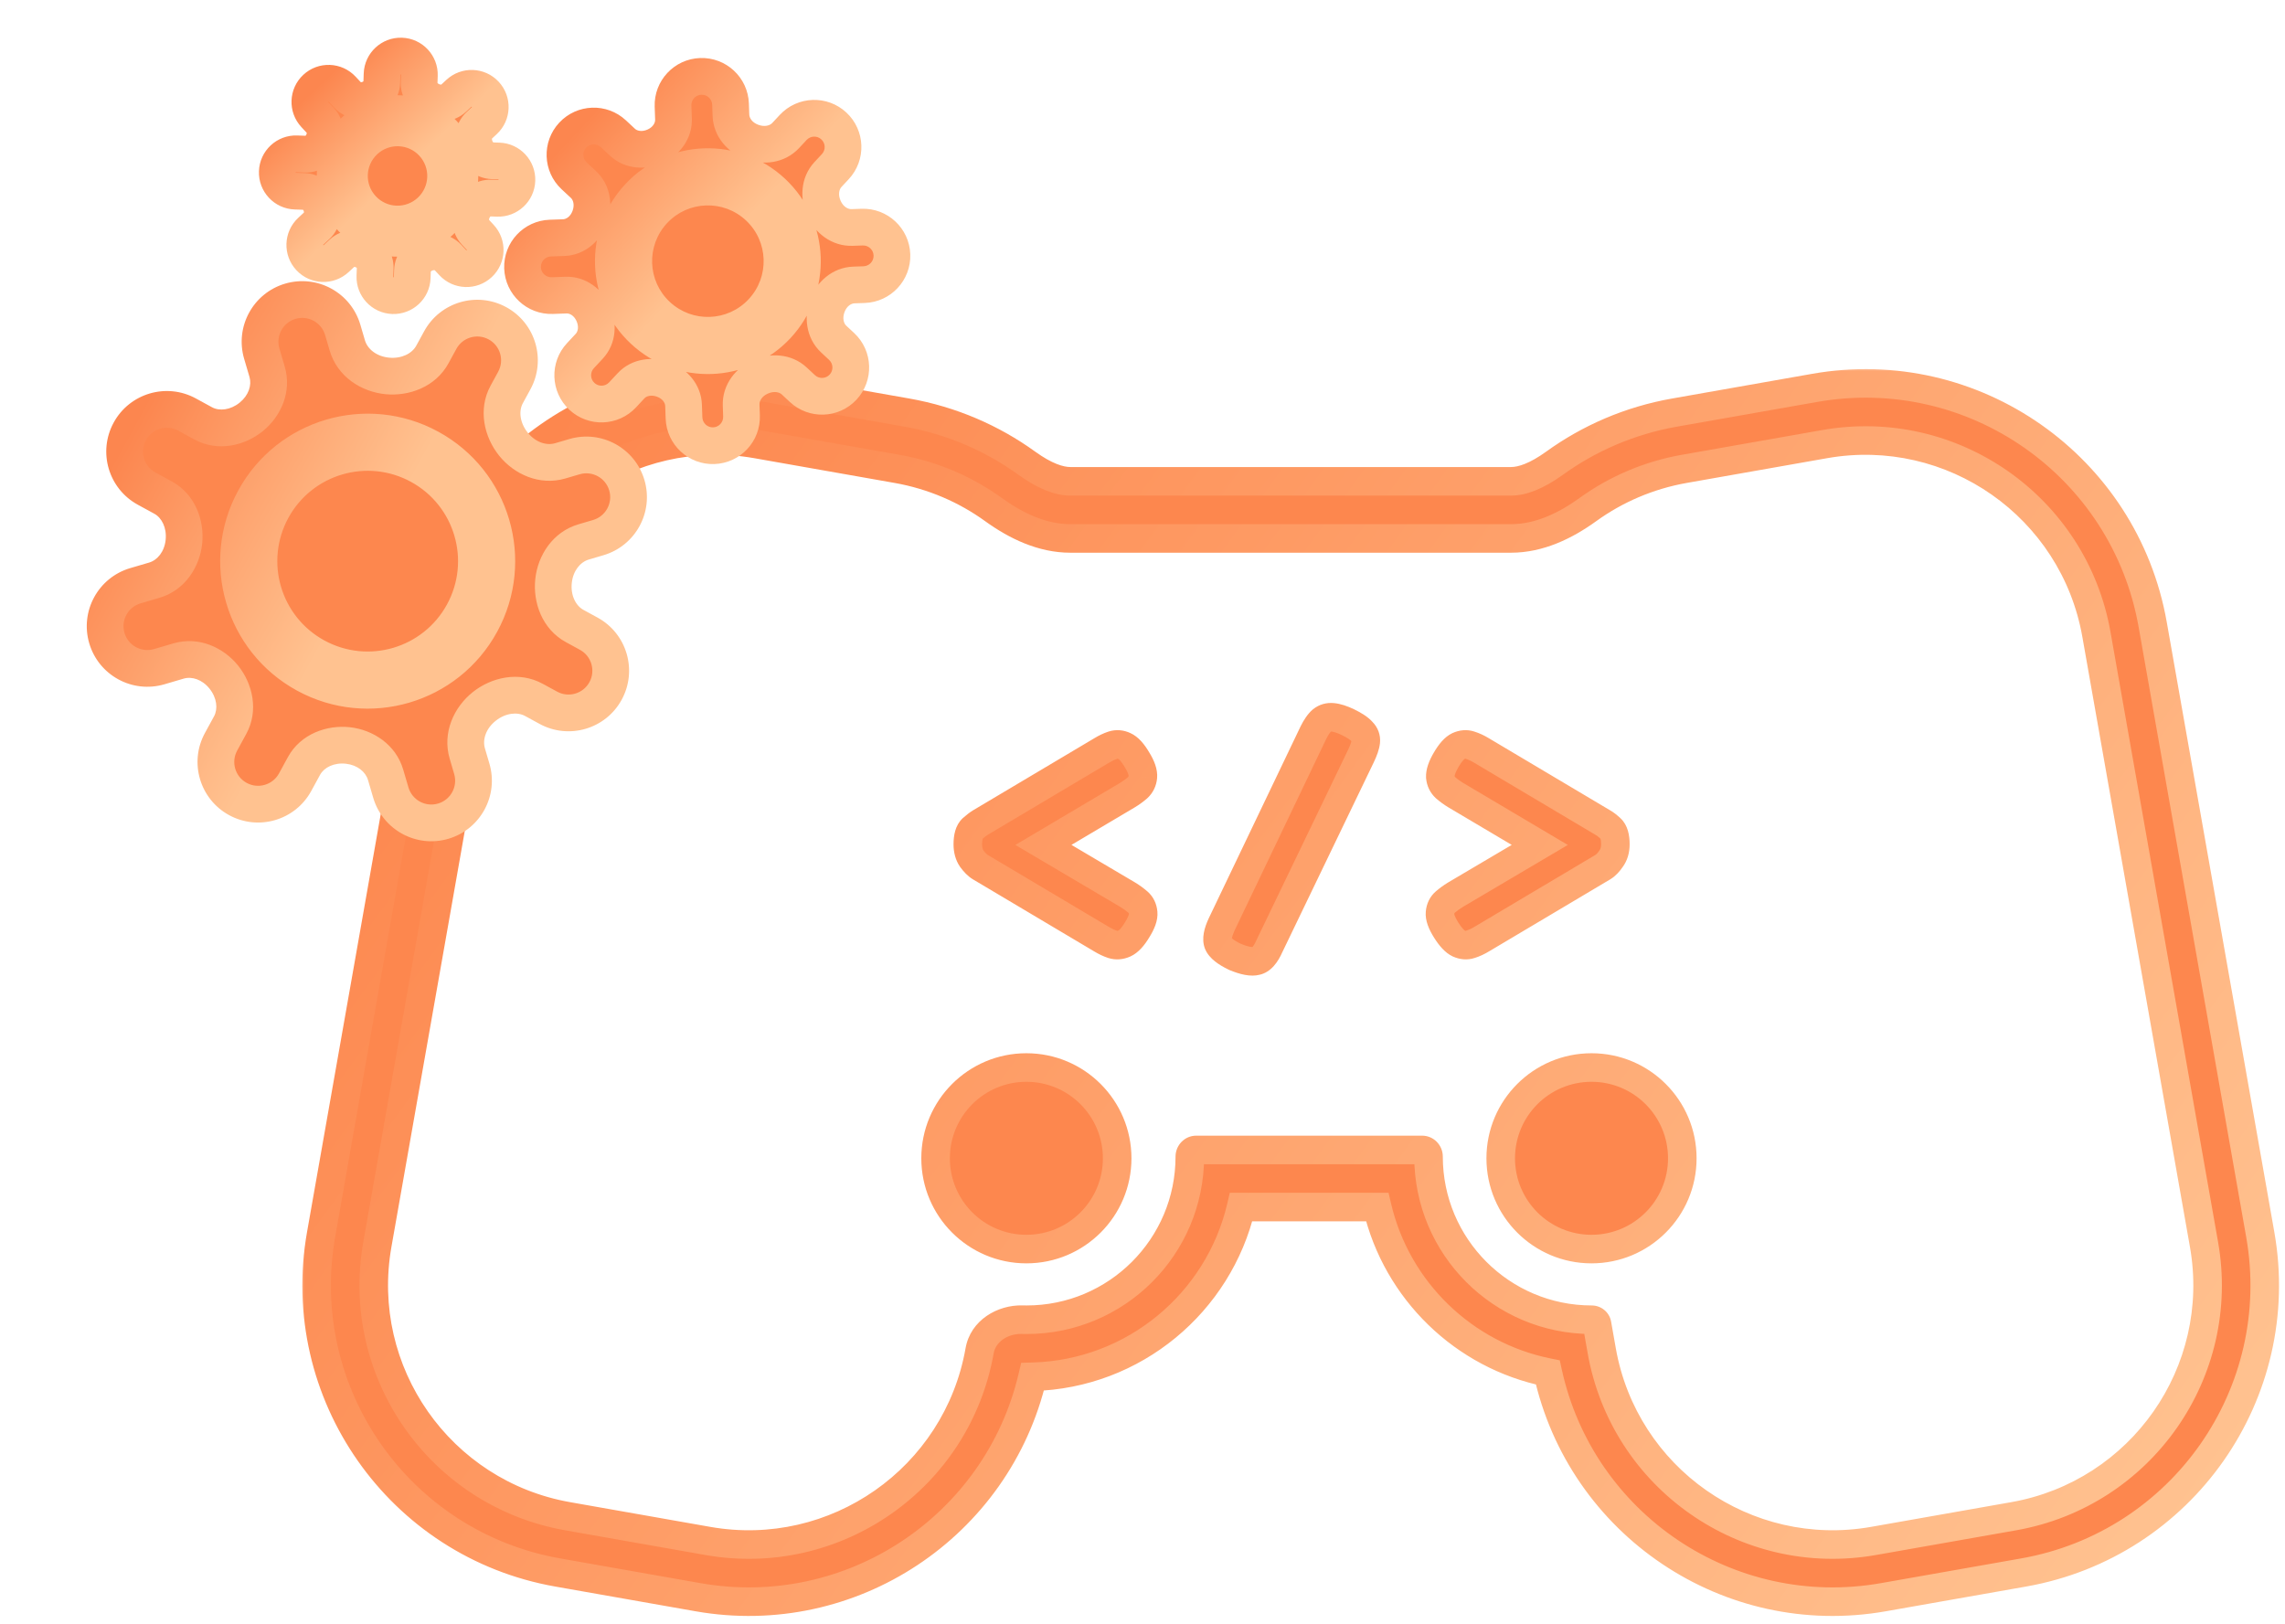 <svg width="280" height="199" viewBox="0 0 280 199" fill="none" xmlns="http://www.w3.org/2000/svg">
<mask id="path-1-outside-1_2306_5343" maskUnits="userSpaceOnUse" x="36.798" y="44.985" width="243" height="154" fill="black">
<rect fill="white" x="36.798" y="44.985" width="243" height="154"/>
<path fill-rule="evenodd" clip-rule="evenodd" d="M93.944 47.534C74.5 44.105 55.958 57.089 52.53 76.533L39.347 151.296C35.918 170.74 48.902 189.282 68.346 192.71L85.522 195.739C104.296 199.049 122.23 187.059 126.529 168.726C138.986 168.395 149.341 159.627 152.086 147.927H168.762C171.157 158.135 179.344 166.111 189.667 168.199C193.743 186.829 211.84 199.081 230.793 195.739L247.97 192.711C267.414 189.282 280.397 170.74 276.969 151.296L263.786 76.533C260.357 57.089 241.815 44.106 222.371 47.534L205.195 50.563C199.713 51.529 194.727 53.705 190.481 56.773C188.284 58.36 186.519 58.986 185.16 58.986H131.155C129.797 58.986 128.032 58.36 125.835 56.773C121.588 53.705 116.603 51.529 111.121 50.563L93.944 47.534ZM59.423 77.748C62.18 62.111 77.092 51.67 92.729 54.428L109.905 57.456C114.324 58.235 118.327 59.985 121.736 62.447C124.519 64.458 127.722 65.986 131.155 65.986H185.16C188.594 65.986 191.797 64.458 194.58 62.447C197.988 59.985 201.992 58.236 206.41 57.456L223.587 54.428C239.224 51.671 254.135 62.112 256.892 77.749L270.075 152.511C272.832 168.148 262.391 183.06 246.754 185.817L229.578 188.846C213.941 191.603 199.03 181.162 196.272 165.525L195.699 162.274C195.644 161.96 195.367 161.736 195.049 161.736C184.003 161.736 175.049 152.781 175.049 141.736C175.049 141.294 174.698 140.927 174.256 140.927H146.592C146.15 140.927 145.799 141.294 145.799 141.736C145.799 152.781 136.845 161.736 125.799 161.736C125.615 161.736 125.433 161.733 125.25 161.728C122.833 161.663 120.463 163.144 120.043 165.524C117.286 181.161 102.375 191.602 86.738 188.845L69.561 185.817C53.924 183.059 43.483 168.148 46.24 152.511L59.423 77.748ZM195.021 153.076C201.165 153.076 206.146 148.095 206.146 141.951C206.146 135.806 201.165 130.826 195.021 130.826C188.876 130.826 183.896 135.806 183.896 141.951C183.896 148.095 188.876 153.076 195.021 153.076ZM136.896 141.951C136.896 148.095 131.915 153.076 125.771 153.076C119.626 153.076 114.646 148.095 114.646 141.951C114.646 135.806 119.626 130.826 125.771 130.826C131.915 130.826 136.896 135.806 136.896 141.951ZM120.095 106.247L134.982 115.097C135.432 115.372 135.882 115.584 136.332 115.734C136.807 115.884 137.294 115.847 137.794 115.622C138.294 115.397 138.807 114.847 139.332 113.972C139.882 113.097 140.132 112.397 140.082 111.872C140.032 111.322 139.819 110.884 139.444 110.559C139.069 110.234 138.657 109.934 138.207 109.659L127.857 103.547L138.169 97.434C138.619 97.159 139.032 96.859 139.407 96.534C139.782 96.184 139.994 95.747 140.044 95.222C140.094 94.672 139.857 93.972 139.332 93.122C138.807 92.222 138.294 91.659 137.794 91.434C137.319 91.209 136.844 91.172 136.369 91.322C135.919 91.472 135.469 91.684 135.019 91.959L120.132 100.809C119.882 100.959 119.557 101.209 119.157 101.559C118.782 101.909 118.595 102.547 118.595 103.472C118.595 104.172 118.757 104.759 119.082 105.234C119.432 105.709 119.77 106.047 120.095 106.247ZM149.283 115.622C149.508 116.172 150.195 116.722 151.345 117.272C152.495 117.747 153.358 117.909 153.933 117.759C154.533 117.634 155.07 117.034 155.545 115.959L166.758 92.672C167.108 91.947 167.308 91.359 167.358 90.909C167.408 90.434 167.258 90.022 166.908 89.672C166.583 89.297 166.008 88.909 165.183 88.509C164.458 88.159 163.833 87.959 163.308 87.909C162.808 87.859 162.37 87.984 161.995 88.284C161.645 88.584 161.295 89.084 160.945 89.784L149.695 113.297C149.22 114.322 149.083 115.097 149.283 115.622ZM180.168 115.734C180.643 115.584 181.106 115.372 181.556 115.097L196.443 106.247C196.768 106.047 197.093 105.709 197.418 105.234C197.768 104.759 197.943 104.172 197.943 103.472C197.943 102.547 197.756 101.909 197.381 101.559C197.006 101.209 196.681 100.959 196.406 100.809L181.518 91.959C181.068 91.684 180.606 91.472 180.131 91.322C179.681 91.172 179.206 91.209 178.706 91.434C178.231 91.659 177.731 92.222 177.206 93.122C176.706 93.972 176.468 94.672 176.493 95.222C176.543 95.747 176.756 96.184 177.131 96.534C177.506 96.859 177.918 97.159 178.368 97.434L188.681 103.547L178.331 109.659C177.881 109.934 177.468 110.234 177.093 110.559C176.718 110.884 176.506 111.322 176.456 111.872C176.406 112.397 176.656 113.097 177.206 113.972C177.756 114.847 178.268 115.397 178.743 115.622C179.243 115.847 179.718 115.884 180.168 115.734Z"/>
</mask>
<path fill-rule="evenodd" clip-rule="evenodd" d="M93.944 47.534C74.5 44.105 55.958 57.089 52.53 76.533L39.347 151.296C35.918 170.74 48.902 189.282 68.346 192.71L85.522 195.739C104.296 199.049 122.23 187.059 126.529 168.726C138.986 168.395 149.341 159.627 152.086 147.927H168.762C171.157 158.135 179.344 166.111 189.667 168.199C193.743 186.829 211.84 199.081 230.793 195.739L247.97 192.711C267.414 189.282 280.397 170.74 276.969 151.296L263.786 76.533C260.357 57.089 241.815 44.106 222.371 47.534L205.195 50.563C199.713 51.529 194.727 53.705 190.481 56.773C188.284 58.36 186.519 58.986 185.16 58.986H131.155C129.797 58.986 128.032 58.36 125.835 56.773C121.588 53.705 116.603 51.529 111.121 50.563L93.944 47.534ZM59.423 77.748C62.18 62.111 77.092 51.67 92.729 54.428L109.905 57.456C114.324 58.235 118.327 59.985 121.736 62.447C124.519 64.458 127.722 65.986 131.155 65.986H185.16C188.594 65.986 191.797 64.458 194.58 62.447C197.988 59.985 201.992 58.236 206.41 57.456L223.587 54.428C239.224 51.671 254.135 62.112 256.892 77.749L270.075 152.511C272.832 168.148 262.391 183.06 246.754 185.817L229.578 188.846C213.941 191.603 199.03 181.162 196.272 165.525L195.699 162.274C195.644 161.96 195.367 161.736 195.049 161.736C184.003 161.736 175.049 152.781 175.049 141.736C175.049 141.294 174.698 140.927 174.256 140.927H146.592C146.15 140.927 145.799 141.294 145.799 141.736C145.799 152.781 136.845 161.736 125.799 161.736C125.615 161.736 125.433 161.733 125.25 161.728C122.833 161.663 120.463 163.144 120.043 165.524C117.286 181.161 102.375 191.602 86.738 188.845L69.561 185.817C53.924 183.059 43.483 168.148 46.24 152.511L59.423 77.748ZM195.021 153.076C201.165 153.076 206.146 148.095 206.146 141.951C206.146 135.806 201.165 130.826 195.021 130.826C188.876 130.826 183.896 135.806 183.896 141.951C183.896 148.095 188.876 153.076 195.021 153.076ZM136.896 141.951C136.896 148.095 131.915 153.076 125.771 153.076C119.626 153.076 114.646 148.095 114.646 141.951C114.646 135.806 119.626 130.826 125.771 130.826C131.915 130.826 136.896 135.806 136.896 141.951ZM120.095 106.247L134.982 115.097C135.432 115.372 135.882 115.584 136.332 115.734C136.807 115.884 137.294 115.847 137.794 115.622C138.294 115.397 138.807 114.847 139.332 113.972C139.882 113.097 140.132 112.397 140.082 111.872C140.032 111.322 139.819 110.884 139.444 110.559C139.069 110.234 138.657 109.934 138.207 109.659L127.857 103.547L138.169 97.434C138.619 97.159 139.032 96.859 139.407 96.534C139.782 96.184 139.994 95.747 140.044 95.222C140.094 94.672 139.857 93.972 139.332 93.122C138.807 92.222 138.294 91.659 137.794 91.434C137.319 91.209 136.844 91.172 136.369 91.322C135.919 91.472 135.469 91.684 135.019 91.959L120.132 100.809C119.882 100.959 119.557 101.209 119.157 101.559C118.782 101.909 118.595 102.547 118.595 103.472C118.595 104.172 118.757 104.759 119.082 105.234C119.432 105.709 119.77 106.047 120.095 106.247ZM149.283 115.622C149.508 116.172 150.195 116.722 151.345 117.272C152.495 117.747 153.358 117.909 153.933 117.759C154.533 117.634 155.07 117.034 155.545 115.959L166.758 92.672C167.108 91.947 167.308 91.359 167.358 90.909C167.408 90.434 167.258 90.022 166.908 89.672C166.583 89.297 166.008 88.909 165.183 88.509C164.458 88.159 163.833 87.959 163.308 87.909C162.808 87.859 162.37 87.984 161.995 88.284C161.645 88.584 161.295 89.084 160.945 89.784L149.695 113.297C149.22 114.322 149.083 115.097 149.283 115.622ZM180.168 115.734C180.643 115.584 181.106 115.372 181.556 115.097L196.443 106.247C196.768 106.047 197.093 105.709 197.418 105.234C197.768 104.759 197.943 104.172 197.943 103.472C197.943 102.547 197.756 101.909 197.381 101.559C197.006 101.209 196.681 100.959 196.406 100.809L181.518 91.959C181.068 91.684 180.606 91.472 180.131 91.322C179.681 91.172 179.206 91.209 178.706 91.434C178.231 91.659 177.731 92.222 177.206 93.122C176.706 93.972 176.468 94.672 176.493 95.222C176.543 95.747 176.756 96.184 177.131 96.534C177.506 96.859 177.918 97.159 178.368 97.434L188.681 103.547L178.331 109.659C177.881 109.934 177.468 110.234 177.093 110.559C176.718 110.884 176.506 111.322 176.456 111.872C176.406 112.397 176.656 113.097 177.206 113.972C177.756 114.847 178.268 115.397 178.743 115.622C179.243 115.847 179.718 115.884 180.168 115.734Z" fill="#FD874E"/>
<path d="M52.53 76.533L54.253 76.837L52.53 76.533ZM93.944 47.534L94.248 45.81L93.944 47.534ZM39.347 151.296L37.623 150.992L39.347 151.296ZM68.346 192.71L68.042 194.434H68.042L68.346 192.71ZM85.522 195.739L85.826 194.015H85.826L85.522 195.739ZM126.529 168.726L126.483 166.977L125.134 167.012L124.825 168.326L126.529 168.726ZM152.086 147.927V146.177H150.699L150.382 147.527L152.086 147.927ZM168.762 147.927L170.466 147.527L170.149 146.177H168.762V147.927ZM189.667 168.199L191.376 167.825L191.132 166.71L190.014 166.484L189.667 168.199ZM230.793 195.739L231.097 197.463L230.793 195.739ZM247.97 192.711L247.666 190.987L247.97 192.711ZM276.969 151.296L278.692 150.992L276.969 151.296ZM263.786 76.533L265.509 76.229V76.229L263.786 76.533ZM222.371 47.534L222.675 49.258L222.371 47.534ZM205.195 50.563L204.891 48.84L205.195 50.563ZM190.481 56.773L191.506 58.192V58.192L190.481 56.773ZM125.835 56.773L124.81 58.192L125.835 56.773ZM111.121 50.563L110.817 52.286L111.121 50.563ZM92.729 54.428L93.033 52.704L92.729 54.428ZM59.423 77.748L61.147 78.052L59.423 77.748ZM109.905 57.456L110.209 55.733L109.905 57.456ZM121.736 62.447L120.711 63.866V63.866L121.736 62.447ZM194.58 62.447L193.555 61.029L194.58 62.447ZM206.41 57.456L206.107 55.733L206.41 57.456ZM223.587 54.428L223.891 56.151L223.587 54.428ZM256.892 77.749L258.616 77.445V77.445L256.892 77.749ZM270.075 152.511L271.798 152.207L270.075 152.511ZM246.754 185.817L246.45 184.093L246.754 185.817ZM229.578 188.846L229.882 190.569L229.578 188.846ZM196.272 165.525L197.996 165.221L196.272 165.525ZM195.699 162.274L193.976 162.578L193.976 162.578L195.699 162.274ZM125.25 161.728L125.203 163.478L125.203 163.478L125.25 161.728ZM120.043 165.524L118.32 165.221L120.043 165.524ZM86.738 188.845L87.041 187.122L86.738 188.845ZM69.561 185.817L69.257 187.54H69.257L69.561 185.817ZM46.24 152.511L47.964 152.815L46.24 152.511ZM134.982 115.097L135.895 113.603L135.885 113.598L135.876 113.592L134.982 115.097ZM120.095 106.247L119.177 107.737L119.189 107.744L119.2 107.751L120.095 106.247ZM136.332 115.734L135.779 117.394L135.792 117.399L135.805 117.403L136.332 115.734ZM137.794 115.622L137.076 114.026L137.076 114.026L137.794 115.622ZM139.332 113.972L137.85 113.04L137.841 113.056L137.831 113.071L139.332 113.972ZM140.082 111.872L138.339 112.03L138.34 112.037L140.082 111.872ZM138.207 109.659L139.12 108.166L139.108 108.159L139.097 108.152L138.207 109.659ZM127.857 103.547L126.965 102.041L124.42 103.549L126.967 105.053L127.857 103.547ZM138.169 97.434L139.062 98.939L139.072 98.933L139.082 98.927L138.169 97.434ZM139.407 96.534L140.553 97.856L140.577 97.835L140.601 97.813L139.407 96.534ZM140.044 95.222L141.787 95.388L141.787 95.38L140.044 95.222ZM139.332 93.122L137.82 94.003L137.831 94.022L137.843 94.041L139.332 93.122ZM137.794 91.434L137.045 93.016L137.061 93.023L137.076 93.03L137.794 91.434ZM136.369 91.322L135.842 89.653L135.829 89.657L135.816 89.661L136.369 91.322ZM135.019 91.959L135.914 93.463L135.923 93.458L135.932 93.452L135.019 91.959ZM120.132 100.809L119.238 99.305L119.232 99.308L120.132 100.809ZM119.157 101.559L118.005 100.242L117.983 100.261L117.963 100.28L119.157 101.559ZM119.082 105.234L117.638 106.222L117.655 106.248L117.673 106.272L119.082 105.234ZM151.345 117.272L150.59 118.85L150.633 118.871L150.677 118.889L151.345 117.272ZM149.283 115.622L147.648 116.245L147.655 116.264L147.663 116.284L149.283 115.622ZM153.933 117.759L153.576 116.046L153.533 116.055L153.491 116.066L153.933 117.759ZM155.545 115.959L153.969 115.2L153.956 115.226L153.945 115.252L155.545 115.959ZM166.758 92.672L165.182 91.911L165.181 91.912L166.758 92.672ZM167.358 90.909L169.097 91.102L169.098 91.092L167.358 90.909ZM166.908 89.672L165.585 90.818L165.626 90.865L165.67 90.909L166.908 89.672ZM165.183 88.509L165.946 86.934L165.944 86.933L165.183 88.509ZM163.308 87.909L163.134 89.65L163.142 89.651L163.308 87.909ZM161.995 88.284L160.902 86.918L160.879 86.936L160.857 86.955L161.995 88.284ZM160.945 89.784L159.38 89.001L159.373 89.015L159.367 89.029L160.945 89.784ZM149.695 113.297L148.117 112.541L148.112 112.551L148.108 112.561L149.695 113.297ZM181.556 115.097L180.662 113.592L180.652 113.598L180.643 113.603L181.556 115.097ZM180.168 115.734L179.641 114.065L179.628 114.069L179.615 114.074L180.168 115.734ZM196.443 106.247L197.337 107.751L197.349 107.744L197.36 107.737L196.443 106.247ZM197.418 105.234L196.009 104.196L195.991 104.221L195.974 104.246L197.418 105.234ZM197.381 101.559L196.187 102.838L196.187 102.838L197.381 101.559ZM196.406 100.809L195.511 102.313L195.539 102.33L195.568 102.345L196.406 100.809ZM181.518 91.959L180.606 93.452L180.615 93.458L180.624 93.463L181.518 91.959ZM180.131 91.322L179.577 92.982L179.591 92.986L179.604 92.99L180.131 91.322ZM178.706 91.434L177.988 89.838L177.972 89.845L177.957 89.853L178.706 91.434ZM177.206 93.122L178.714 94.009L178.717 94.003L177.206 93.122ZM176.493 95.222L174.745 95.301L174.747 95.344L174.751 95.388L176.493 95.222ZM177.131 96.534L175.937 97.813L175.96 97.835L175.985 97.856L177.131 96.534ZM178.368 97.434L177.456 98.927L177.466 98.933L177.476 98.939L178.368 97.434ZM188.681 103.547L189.571 105.053L192.117 103.549L189.573 102.041L188.681 103.547ZM178.331 109.659L177.441 108.152L177.429 108.159L177.418 108.166L178.331 109.659ZM176.456 111.872L178.198 112.037L178.199 112.03L176.456 111.872ZM177.206 113.972L175.724 114.903V114.903L177.206 113.972ZM178.743 115.622L177.994 117.203L178.01 117.21L178.025 117.217L178.743 115.622ZM54.253 76.837C57.514 58.344 75.148 45.997 93.64 49.257L94.248 45.81C73.852 42.214 54.403 55.833 50.806 76.229L54.253 76.837ZM41.07 151.599L54.253 76.837L50.806 76.229L37.623 150.992L41.07 151.599ZM68.65 190.987C50.157 187.726 37.81 170.092 41.07 151.599L37.623 150.992C34.027 171.388 47.646 190.837 68.042 194.434L68.65 190.987ZM85.826 194.015L68.65 190.987L68.042 194.434L85.218 197.462L85.826 194.015ZM124.825 168.326C120.737 185.761 103.681 197.164 85.826 194.015L85.218 197.462C104.912 200.935 123.723 188.358 128.233 169.126L124.825 168.326ZM150.382 147.527C147.815 158.468 138.129 166.667 126.483 166.977L126.576 170.475C139.844 170.123 150.866 160.785 153.789 148.327L150.382 147.527ZM168.762 146.177H152.086V149.677H168.762V146.177ZM190.014 166.484C180.364 164.532 172.705 157.071 170.466 147.527L167.058 148.327C169.609 159.199 178.325 167.69 189.32 169.915L190.014 166.484ZM230.49 194.016C212.464 197.194 195.253 185.542 191.376 167.825L187.957 168.573C192.234 188.116 211.215 200.968 231.097 197.463L230.49 194.016ZM247.666 190.987L230.49 194.016L231.097 197.463L248.274 194.434L247.666 190.987ZM275.245 151.6C278.506 170.092 266.158 187.726 247.666 190.987L248.274 194.434C268.67 190.838 282.288 171.388 278.692 150.992L275.245 151.6ZM262.063 76.837L275.245 151.6L278.692 150.992L265.509 76.229L262.063 76.837ZM222.675 49.258C241.167 45.997 258.802 58.345 262.063 76.837L265.509 76.229C261.913 55.833 242.463 42.215 222.067 45.811L222.675 49.258ZM205.499 52.286L222.675 49.258L222.067 45.811L204.891 48.84L205.499 52.286ZM191.506 58.192C195.543 55.275 200.283 53.206 205.499 52.286L204.891 48.84C199.143 49.853 193.912 52.136 189.456 55.355L191.506 58.192ZM185.16 60.736C187.036 60.736 189.161 59.886 191.506 58.192L189.456 55.355C187.408 56.834 186.001 57.236 185.16 57.236V60.736ZM131.155 60.736H185.16V57.236H131.155V60.736ZM124.81 58.192C127.155 59.886 129.279 60.736 131.155 60.736V57.236C130.315 57.236 128.908 56.834 126.86 55.355L124.81 58.192ZM110.817 52.286C116.033 53.206 120.773 55.275 124.81 58.192L126.86 55.355C122.404 52.135 117.172 49.853 111.424 48.839L110.817 52.286ZM93.64 49.257L110.817 52.286L111.424 48.839L94.248 45.81L93.64 49.257ZM93.033 52.704C76.444 49.779 60.625 60.856 57.7 77.445L61.147 78.052C63.736 63.367 77.74 53.562 92.425 56.151L93.033 52.704ZM110.209 55.733L93.033 52.704L92.425 56.151L109.601 59.18L110.209 55.733ZM122.76 61.029C119.143 58.415 114.893 56.559 110.209 55.733L109.601 59.18C113.754 59.912 117.512 61.555 120.711 63.866L122.76 61.029ZM131.155 64.236C128.24 64.236 125.397 62.934 122.76 61.029L120.711 63.866C123.641 65.983 127.203 67.736 131.155 67.736V64.236ZM185.16 64.236H131.155V67.736H185.16V64.236ZM193.555 61.029C190.919 62.934 188.075 64.236 185.16 64.236V67.736C189.113 67.736 192.675 65.983 195.605 63.866L193.555 61.029ZM206.107 55.733C201.422 56.559 197.173 58.415 193.555 61.029L195.605 63.866C198.804 61.555 202.562 59.912 206.714 59.18L206.107 55.733ZM223.283 52.705L206.107 55.733L206.714 59.18L223.891 56.151L223.283 52.705ZM258.616 77.445C255.691 60.856 239.872 49.779 223.283 52.705L223.891 56.151C238.576 53.562 252.58 63.367 255.169 78.053L258.616 77.445ZM271.798 152.207L258.616 77.445L255.169 78.053L268.352 152.815L271.798 152.207ZM247.058 187.54C263.647 184.615 274.723 168.796 271.798 152.207L268.352 152.815C270.941 167.5 261.135 181.504 246.45 184.093L247.058 187.54ZM229.882 190.569L247.058 187.54L246.45 184.093L229.274 187.122L229.882 190.569ZM194.549 165.829C197.474 182.417 213.293 193.494 229.882 190.569L229.274 187.122C214.589 189.711 200.585 179.906 197.996 165.221L194.549 165.829ZM193.976 162.578L194.549 165.829L197.996 165.221L197.423 161.97L193.976 162.578ZM195.049 163.486C194.547 163.486 194.073 163.129 193.976 162.578L197.423 161.97C197.215 160.792 196.187 159.986 195.049 159.986V163.486ZM173.299 141.736C173.299 153.748 183.037 163.486 195.049 163.486V159.986C184.97 159.986 176.799 151.815 176.799 141.736H173.299ZM174.256 142.677C173.686 142.677 173.299 142.216 173.299 141.736H176.799C176.799 140.373 175.709 139.177 174.256 139.177V142.677ZM146.592 142.677H174.256V139.177H146.592V142.677ZM147.549 141.736C147.549 142.216 147.161 142.677 146.592 142.677V139.177C145.139 139.177 144.049 140.373 144.049 141.736H147.549ZM125.799 163.486C137.811 163.486 147.549 153.748 147.549 141.736H144.049C144.049 151.815 135.878 159.986 125.799 159.986V163.486ZM125.203 163.478C125.401 163.483 125.6 163.486 125.799 163.486V159.986C125.631 159.986 125.464 159.983 125.297 159.979L125.203 163.478ZM121.767 165.828C121.997 164.523 123.408 163.429 125.203 163.478L125.297 159.979C122.259 159.897 118.929 161.764 118.32 165.221L121.767 165.828ZM86.434 190.569C103.022 193.494 118.842 182.417 121.767 165.828L118.32 165.221C115.73 179.906 101.727 189.711 87.041 187.122L86.434 190.569ZM69.257 187.54L86.434 190.569L87.041 187.122L69.865 184.093L69.257 187.54ZM44.517 152.207C41.592 168.796 52.669 184.615 69.257 187.54L69.865 184.093C55.18 181.504 45.374 167.5 47.964 152.815L44.517 152.207ZM57.7 77.445L44.517 152.207L47.964 152.815L61.147 78.052L57.7 77.445ZM204.396 141.951C204.396 147.128 200.198 151.326 195.021 151.326V154.826C202.131 154.826 207.896 149.061 207.896 141.951H204.396ZM195.021 132.576C200.198 132.576 204.396 136.773 204.396 141.951H207.896C207.896 134.84 202.131 129.076 195.021 129.076V132.576ZM185.646 141.951C185.646 136.773 189.843 132.576 195.021 132.576V129.076C187.91 129.076 182.146 134.84 182.146 141.951H185.646ZM195.021 151.326C189.843 151.326 185.646 147.128 185.646 141.951H182.146C182.146 149.061 187.91 154.826 195.021 154.826V151.326ZM125.771 154.826C132.881 154.826 138.646 149.061 138.646 141.951H135.146C135.146 147.128 130.948 151.326 125.771 151.326V154.826ZM112.896 141.951C112.896 149.061 118.66 154.826 125.771 154.826V151.326C120.593 151.326 116.396 147.128 116.396 141.951H112.896ZM125.771 129.076C118.66 129.076 112.896 134.84 112.896 141.951H116.396C116.396 136.773 120.593 132.576 125.771 132.576V129.076ZM138.646 141.951C138.646 134.84 132.881 129.076 125.771 129.076V132.576C130.948 132.576 135.146 136.773 135.146 141.951H138.646ZM135.876 113.592L120.989 104.742L119.2 107.751L134.088 116.601L135.876 113.592ZM136.885 114.074C136.574 113.97 136.244 113.817 135.895 113.603L134.069 116.59C134.62 116.926 135.19 117.198 135.779 117.394L136.885 114.074ZM137.076 114.026C136.926 114.093 136.882 114.072 136.859 114.065L135.805 117.403C136.732 117.696 137.663 117.6 138.513 117.217L137.076 114.026ZM137.831 113.071C137.611 113.438 137.423 113.687 137.274 113.847C137.121 114.011 137.051 114.037 137.076 114.026L138.513 117.217C139.516 116.766 140.26 115.827 140.833 114.872L137.831 113.071ZM138.34 112.037C138.333 111.962 138.356 112.001 138.284 112.202C138.215 112.395 138.082 112.672 137.85 113.04L140.814 114.903C141.402 113.967 141.932 112.841 141.824 111.706L138.34 112.037ZM138.298 111.882C138.303 111.885 138.305 111.888 138.307 111.889C138.308 111.891 138.309 111.892 138.309 111.892C138.309 111.892 138.309 111.892 138.309 111.892C138.309 111.893 138.31 111.894 138.311 111.896C138.313 111.9 138.331 111.937 138.339 112.03L141.825 111.713C141.739 110.768 141.347 109.892 140.591 109.237L138.298 111.882ZM137.294 111.152C137.667 111.38 138.001 111.624 138.298 111.882L140.591 109.237C140.138 108.845 139.647 108.488 139.12 108.166L137.294 111.152ZM126.967 105.053L137.317 111.166L139.097 108.152L128.747 102.04L126.967 105.053ZM137.277 95.929L126.965 102.041L128.749 105.052L139.062 98.939L137.277 95.929ZM138.261 95.212C137.963 95.469 137.63 95.713 137.257 95.941L139.082 98.927C139.609 98.605 140.101 98.249 140.553 97.856L138.261 95.212ZM138.302 95.056C138.292 95.168 138.266 95.205 138.213 95.255L140.601 97.813C141.298 97.163 141.697 96.325 141.787 95.388L138.302 95.056ZM137.843 94.041C138.059 94.39 138.182 94.656 138.247 94.846C138.312 95.039 138.298 95.099 138.302 95.063L141.787 95.38C141.89 94.252 141.404 93.145 140.821 92.202L137.843 94.041ZM137.076 93.03C137.041 93.014 137.107 93.035 137.26 93.203C137.41 93.367 137.599 93.624 137.82 94.003L140.844 92.24C140.276 91.267 139.532 90.297 138.513 89.838L137.076 93.03ZM136.896 92.99C136.915 92.984 136.926 92.983 136.932 92.982C136.937 92.981 136.94 92.981 136.944 92.982C136.949 92.982 136.98 92.985 137.045 93.016L138.544 89.853C137.694 89.45 136.763 89.362 135.842 89.653L136.896 92.99ZM135.932 93.452C136.281 93.239 136.612 93.085 136.923 92.982L135.816 89.661C135.227 89.858 134.658 90.129 134.107 90.466L135.932 93.452ZM121.026 102.313L135.914 93.463L134.125 90.455L119.238 99.305L121.026 102.313ZM120.309 102.876C120.684 102.549 120.916 102.379 121.032 102.31L119.232 99.308C118.848 99.539 118.43 99.87 118.005 100.242L120.309 102.876ZM120.345 103.472C120.345 103.116 120.382 102.903 120.414 102.793C120.445 102.688 120.451 102.745 120.351 102.838L117.963 100.28C117.036 101.145 116.845 102.421 116.845 103.472H120.345ZM120.526 104.246C120.44 104.12 120.345 103.896 120.345 103.472H116.845C116.845 104.447 117.074 105.398 117.638 106.222L120.526 104.246ZM121.012 104.756C120.953 104.72 120.773 104.578 120.491 104.196L117.673 106.272C118.091 106.84 118.586 107.373 119.177 107.737L121.012 104.756ZM152.1 115.693C151.597 115.452 151.265 115.244 151.061 115.08C150.845 114.908 150.861 114.857 150.903 114.959L147.663 116.284C147.93 116.936 148.402 117.435 148.874 117.813C149.357 118.199 149.944 118.541 150.59 118.85L152.1 115.693ZM153.491 116.066C153.544 116.052 153.467 116.084 153.179 116.03C152.903 115.978 152.52 115.863 152.014 115.654L150.677 118.889C151.864 119.379 153.2 119.759 154.375 119.452L153.491 116.066ZM153.945 115.252C153.751 115.691 153.586 115.932 153.483 116.048C153.385 116.157 153.41 116.08 153.576 116.046L154.29 119.472C155.788 119.16 156.639 117.815 157.146 116.666L153.945 115.252ZM165.181 91.912L153.969 115.2L157.122 116.718L168.335 93.431L165.181 91.912ZM165.619 90.716C165.601 90.872 165.502 91.248 165.182 91.911L168.334 93.432C168.714 92.645 169.015 91.846 169.097 91.102L165.619 90.716ZM165.67 90.909C165.688 90.926 165.661 90.905 165.638 90.841C165.628 90.812 165.622 90.784 165.619 90.76C165.616 90.737 165.618 90.725 165.618 90.726L169.098 91.092C169.206 90.07 168.853 89.142 168.145 88.434L165.67 90.909ZM164.419 90.084C165.181 90.453 165.497 90.716 165.585 90.818L168.23 88.525C167.669 87.878 166.835 87.365 165.946 86.934L164.419 90.084ZM163.142 89.651C163.381 89.674 163.796 89.783 164.422 90.085L165.944 86.933C165.12 86.535 164.284 86.244 163.474 86.167L163.142 89.651ZM163.089 89.651C163.099 89.643 163.102 89.641 163.099 89.643C163.097 89.644 163.091 89.646 163.086 89.648C163.08 89.65 163.079 89.649 163.084 89.649C163.09 89.648 163.106 89.648 163.134 89.65L163.482 86.168C162.55 86.075 161.652 86.317 160.902 86.918L163.089 89.651ZM162.511 90.567C162.819 89.95 163.043 89.691 163.134 89.613L160.857 86.955C160.247 87.478 159.772 88.218 159.38 89.001L162.511 90.567ZM151.274 114.052L162.524 90.539L159.367 89.029L148.117 112.541L151.274 114.052ZM150.918 114.999C150.967 115.128 150.925 115.147 150.959 114.952C150.993 114.762 151.084 114.462 151.283 114.032L148.108 112.561C147.608 113.638 147.174 115.002 147.648 116.245L150.918 114.999ZM180.643 113.603C180.307 113.809 179.973 113.96 179.641 114.065L180.695 117.403C181.313 117.208 181.904 116.934 182.468 116.59L180.643 113.603ZM195.549 104.742L180.662 113.592L182.45 116.601L197.337 107.751L195.549 104.742ZM195.974 104.246C195.724 104.612 195.563 104.733 195.526 104.756L197.36 107.737C197.973 107.36 198.463 106.806 198.862 106.222L195.974 104.246ZM196.193 103.472C196.193 103.87 196.099 104.075 196.009 104.196L198.827 106.272C199.438 105.443 199.693 104.473 199.693 103.472H196.193ZM196.187 102.838C196.087 102.745 196.093 102.688 196.124 102.793C196.156 102.903 196.193 103.116 196.193 103.472H199.693C199.693 102.421 199.501 101.145 198.575 100.28L196.187 102.838ZM195.568 102.345C195.658 102.395 195.86 102.534 196.187 102.838L198.575 100.28C198.151 99.884 197.703 99.523 197.244 99.273L195.568 102.345ZM180.624 93.463L195.511 102.313L197.3 99.305L182.412 90.455L180.624 93.463ZM179.604 92.99C179.936 93.095 180.27 93.247 180.606 93.452L182.431 90.466C181.867 90.121 181.276 89.848 180.658 89.653L179.604 92.99ZM179.424 93.03C179.518 92.988 179.566 92.983 179.575 92.982C179.58 92.981 179.58 92.982 179.577 92.981C179.574 92.981 179.574 92.981 179.577 92.982L180.684 89.661C179.753 89.351 178.822 89.463 177.988 89.838L179.424 93.03ZM178.717 94.003C178.942 93.618 179.132 93.356 179.282 93.187C179.438 93.012 179.501 92.994 179.455 93.016L177.957 89.853C176.976 90.317 176.252 91.284 175.694 92.24L178.717 94.003ZM178.241 95.142C178.242 95.145 178.239 95.056 178.31 94.846C178.38 94.64 178.506 94.363 178.714 94.009L175.697 92.234C175.144 93.176 174.697 94.237 174.745 95.301L178.241 95.142ZM178.325 95.255C178.272 95.205 178.246 95.168 178.235 95.056L174.751 95.388C174.84 96.325 175.24 97.163 175.937 97.813L178.325 95.255ZM179.281 95.941C178.908 95.713 178.574 95.469 178.277 95.212L175.985 97.856C176.437 98.249 176.928 98.605 177.456 98.927L179.281 95.941ZM189.573 102.041L179.261 95.929L177.476 98.939L187.788 105.052L189.573 102.041ZM179.221 111.166L189.571 105.053L187.791 102.04L177.441 108.152L179.221 111.166ZM178.239 111.882C178.537 111.624 178.871 111.38 179.243 111.152L177.418 108.166C176.891 108.488 176.4 108.845 175.947 109.237L178.239 111.882ZM178.199 112.03C178.207 111.937 178.225 111.9 178.227 111.896C178.228 111.894 178.228 111.893 178.228 111.892C178.228 111.892 178.229 111.892 178.229 111.892C178.229 111.892 178.229 111.891 178.231 111.889C178.232 111.888 178.235 111.885 178.239 111.882L175.947 109.237C175.19 109.892 174.799 110.768 174.713 111.713L178.199 112.03ZM178.687 113.04C178.456 112.672 178.323 112.395 178.254 112.202C178.182 112.001 178.205 111.962 178.198 112.037L174.714 111.706C174.606 112.841 175.136 113.967 175.724 114.903L178.687 113.04ZM179.492 114.04C179.521 114.054 179.448 114.024 179.283 113.847C179.124 113.677 178.924 113.416 178.687 113.04L175.724 114.903C176.309 115.834 177.044 116.753 177.994 117.203L179.492 114.04ZM179.615 114.074C179.611 114.075 179.612 114.075 179.615 114.074C179.618 114.074 179.617 114.074 179.612 114.074C179.603 114.073 179.555 114.068 179.461 114.026L178.025 117.217C178.859 117.593 179.79 117.705 180.722 117.394L179.615 114.074Z" fill="url(#paint0_linear_2306_5343)" mask="url(#path-1-outside-1_2306_5343)"/>
<mask id="path-3-outside-2_2306_5343" maskUnits="userSpaceOnUse" x="-3.509" y="19.843" width="97.689" height="97.689" fill="black">
<rect fill="white" x="-3.509" y="19.843" width="97.689" height="97.689"/>
<path fill-rule="evenodd" clip-rule="evenodd" d="M72.143 77.66C74.65 79.027 75.573 82.168 74.205 84.674C72.838 87.181 69.697 88.104 67.191 86.737L65.427 85.774C63.485 84.715 61.082 85.193 59.349 86.567C57.594 87.959 56.632 90.202 57.264 92.351L57.812 94.218C58.618 96.957 57.05 99.831 54.311 100.636C51.571 101.441 48.698 99.874 47.892 97.134L47.251 94.951C46.651 92.912 44.752 91.598 42.64 91.361C40.501 91.121 38.276 91.989 37.245 93.878L36.165 95.858C34.797 98.365 31.657 99.288 29.151 97.92C26.644 96.553 25.721 93.412 27.088 90.906L28.203 88.862C29.229 86.983 28.768 84.655 27.428 82.984C26.085 81.309 23.932 80.403 21.872 81.008L19.512 81.702C16.773 82.507 13.899 80.94 13.094 78.2C12.289 75.461 13.857 72.587 16.596 71.782L18.904 71.103C20.984 70.492 22.315 68.542 22.537 66.385C22.759 64.239 21.88 62.015 19.986 60.982L17.967 59.88C15.46 58.513 14.537 55.372 15.904 52.866C17.272 50.359 20.412 49.436 22.919 50.803L24.899 51.884C26.789 52.915 29.129 52.44 30.798 51.081C32.446 49.738 33.331 47.605 32.731 45.566L32.076 43.337C31.271 40.598 32.839 37.724 35.578 36.919C38.317 36.114 41.191 37.681 41.996 40.421L42.559 42.334C43.19 44.483 45.214 45.848 47.443 46.069C49.643 46.286 51.923 45.388 52.982 43.446L53.945 41.682C55.312 39.175 58.453 38.252 60.959 39.62C63.466 40.987 64.389 44.128 63.022 46.634L62.094 48.334C61.029 50.285 61.522 52.703 62.917 54.434C64.308 56.161 66.531 57.101 68.659 56.476L70.393 55.966C73.132 55.16 76.006 56.728 76.811 59.468C77.617 62.207 76.049 65.08 73.309 65.886L71.523 66.411C69.416 67.03 68.067 69.002 67.831 71.186C67.593 73.38 68.482 75.662 70.419 76.719L72.143 77.66ZM37.477 82.661C29.806 78.475 26.98 68.864 31.165 61.193C35.35 53.522 44.962 50.696 52.633 54.881C60.304 59.067 63.13 68.678 58.945 76.349C54.759 84.02 45.148 86.846 37.477 82.661ZM33.36 62.39C29.836 68.849 32.215 76.942 38.674 80.466C45.133 83.99 53.226 81.611 56.75 75.152C60.274 68.693 57.895 60.6 51.436 57.076C44.977 53.552 36.884 55.931 33.36 62.39Z"/>
</mask>
<path fill-rule="evenodd" clip-rule="evenodd" d="M72.143 77.66C74.65 79.027 75.573 82.168 74.205 84.674C72.838 87.181 69.697 88.104 67.191 86.737L65.427 85.774C63.485 84.715 61.082 85.193 59.349 86.567C57.594 87.959 56.632 90.202 57.264 92.351L57.812 94.218C58.618 96.957 57.05 99.831 54.311 100.636C51.571 101.441 48.698 99.874 47.892 97.134L47.251 94.951C46.651 92.912 44.752 91.598 42.64 91.361C40.501 91.121 38.276 91.989 37.245 93.878L36.165 95.858C34.797 98.365 31.657 99.288 29.151 97.92C26.644 96.553 25.721 93.412 27.088 90.906L28.203 88.862C29.229 86.983 28.768 84.655 27.428 82.984C26.085 81.309 23.932 80.403 21.872 81.008L19.512 81.702C16.773 82.507 13.899 80.94 13.094 78.2C12.289 75.461 13.857 72.587 16.596 71.782L18.904 71.103C20.984 70.492 22.315 68.542 22.537 66.385C22.759 64.239 21.88 62.015 19.986 60.982L17.967 59.88C15.46 58.513 14.537 55.372 15.904 52.866C17.272 50.359 20.412 49.436 22.919 50.803L24.899 51.884C26.789 52.915 29.129 52.44 30.798 51.081C32.446 49.738 33.331 47.605 32.731 45.566L32.076 43.337C31.271 40.598 32.839 37.724 35.578 36.919C38.317 36.114 41.191 37.681 41.996 40.421L42.559 42.334C43.19 44.483 45.214 45.848 47.443 46.069C49.643 46.286 51.923 45.388 52.982 43.446L53.945 41.682C55.312 39.175 58.453 38.252 60.959 39.62C63.466 40.987 64.389 44.128 63.022 46.634L62.094 48.334C61.029 50.285 61.522 52.703 62.917 54.434C64.308 56.161 66.531 57.101 68.659 56.476L70.393 55.966C73.132 55.16 76.006 56.728 76.811 59.468C77.617 62.207 76.049 65.08 73.309 65.886L71.523 66.411C69.416 67.03 68.067 69.002 67.831 71.186C67.593 73.38 68.482 75.662 70.419 76.719L72.143 77.66ZM37.477 82.661C29.806 78.475 26.98 68.864 31.165 61.193C35.35 53.522 44.962 50.696 52.633 54.881C60.304 59.067 63.13 68.678 58.945 76.349C54.759 84.02 45.148 86.846 37.477 82.661ZM33.36 62.39C29.836 68.849 32.215 76.942 38.674 80.466C45.133 83.99 53.226 81.611 56.75 75.152C60.274 68.693 57.895 60.6 51.436 57.076C44.977 53.552 36.884 55.931 33.36 62.39Z" fill="#FD874E"/>
<path d="M70.419 76.719L69.342 78.694L70.419 76.719ZM71.523 66.411L70.889 64.252L71.523 66.411ZM73.309 65.886L73.944 68.044L73.309 65.886ZM70.393 55.966L71.028 58.124L70.393 55.966ZM68.659 56.476L68.024 54.317L68.659 56.476ZM53.945 41.682L55.92 42.76L53.945 41.682ZM52.982 43.446L51.007 42.369L52.982 43.446ZM42.559 42.334L40.4 42.969L42.559 42.334ZM41.996 40.421L44.155 39.786L41.996 40.421ZM32.076 43.337L29.917 43.972L32.076 43.337ZM32.731 45.566L34.89 44.932L32.731 45.566ZM17.967 59.88L16.889 61.855L17.967 59.88ZM19.986 60.982L21.064 59.007L19.986 60.982ZM18.904 71.103L19.539 73.262L18.904 71.103ZM16.596 71.782L15.961 69.623L16.596 71.782ZM19.512 81.702L20.147 83.861L19.512 81.702ZM21.872 81.008L21.238 78.85L21.872 81.008ZM28.203 88.862L26.228 87.785L28.203 88.862ZM27.088 90.906L29.063 91.984L27.088 90.906ZM36.165 95.858L38.14 96.936L36.165 95.858ZM37.245 93.878L35.27 92.8L37.245 93.878ZM47.251 94.951L49.409 94.317L47.251 94.951ZM47.892 97.134L45.734 97.769L47.892 97.134ZM57.812 94.218L59.971 93.583L57.812 94.218ZM57.264 92.351L55.105 92.985L57.264 92.351ZM65.427 85.774L64.349 87.749L65.427 85.774ZM72.143 77.66L73.221 75.685L72.143 77.66ZM67.191 86.737L68.268 84.761L67.191 86.737ZM64.349 87.749L66.113 88.712L68.268 84.761L66.504 83.799L64.349 87.749ZM59.971 93.583L59.422 91.716L55.105 92.985L55.654 94.852L59.971 93.583ZM45.092 95.586L45.734 97.769L50.051 96.5L49.409 94.317L45.092 95.586ZM38.14 96.936L39.221 94.956L35.27 92.8L34.19 94.781L38.14 96.936ZM26.228 87.785L25.113 89.828L29.063 91.984L30.178 89.94L26.228 87.785ZM20.147 83.861L22.507 83.167L21.238 78.85L18.878 79.543L20.147 83.861ZM18.269 68.945L15.961 69.623L17.23 73.941L19.539 73.262L18.269 68.945ZM16.889 61.855L18.908 62.957L21.064 59.007L19.044 57.905L16.889 61.855ZM25.977 49.909L23.997 48.828L21.841 52.779L23.822 53.859L25.977 49.909ZM29.917 43.972L30.573 46.201L34.89 44.932L34.235 42.703L29.917 43.972ZM44.717 41.7L44.155 39.786L39.837 41.056L40.4 42.969L44.717 41.7ZM51.97 40.604L51.007 42.369L54.957 44.524L55.92 42.76L51.97 40.604ZM64.069 49.411L64.997 47.712L61.046 45.556L60.119 47.256L64.069 49.411ZM69.758 53.807L68.024 54.317L69.293 58.634L71.028 58.124L69.758 53.807ZM72.158 68.57L73.944 68.044L72.675 63.727L70.889 64.252L72.158 68.57ZM73.221 75.685L71.497 74.744L69.342 78.694L71.065 79.635L73.221 75.685ZM65.594 70.944C65.284 73.806 66.414 77.097 69.342 78.694L71.497 74.744C70.55 74.227 69.903 72.954 70.067 71.428L65.594 70.944ZM70.889 64.252C67.728 65.181 65.905 68.059 65.594 70.944L70.067 71.428C70.228 69.945 71.104 68.879 72.158 68.57L70.889 64.252ZM74.653 60.102C75.107 61.649 74.222 63.272 72.675 63.727L73.944 68.044C77.876 66.888 80.126 62.764 78.97 58.833L74.653 60.102ZM71.028 58.124C72.575 57.669 74.198 58.555 74.653 60.102L78.97 58.833C77.814 54.901 73.69 52.651 69.758 53.807L71.028 58.124ZM61.165 55.846C62.998 58.12 66.109 59.57 69.293 58.634L68.024 54.317C66.952 54.632 65.618 54.201 64.668 53.022L61.165 55.846ZM60.119 47.256C58.514 50.198 59.35 53.594 61.165 55.846L64.668 53.022C63.694 51.812 63.545 50.372 64.069 49.411L60.119 47.256ZM59.882 41.595C61.297 42.367 61.819 44.141 61.046 45.556L64.997 47.712C66.959 44.114 65.634 39.607 62.037 37.645L59.882 41.595ZM55.92 42.76C56.692 41.344 58.466 40.822 59.882 41.595L62.037 37.645C58.44 35.682 53.932 37.007 51.97 40.604L55.92 42.76ZM47.221 48.308C50.084 48.591 53.362 47.448 54.957 44.524L51.007 42.369C50.484 43.327 49.203 43.982 47.664 43.83L47.221 48.308ZM40.4 42.969C41.345 46.182 44.289 48.018 47.221 48.308L47.664 43.83C46.139 43.679 45.036 42.783 44.717 41.7L40.4 42.969ZM36.212 39.078C37.76 38.623 39.383 39.508 39.837 41.056L44.155 39.786C42.999 35.855 38.875 33.605 34.943 34.76L36.212 39.078ZM34.235 42.703C33.78 41.156 34.665 39.533 36.212 39.078L34.943 34.76C31.012 35.916 28.762 40.04 29.917 43.972L34.235 42.703ZM32.219 52.825C34.417 51.035 35.796 48.014 34.89 44.932L30.573 46.201C30.865 47.197 30.475 48.442 29.377 49.337L32.219 52.825ZM23.822 53.859C26.7 55.429 30.023 54.615 32.219 52.825L29.377 49.337C28.236 50.266 26.877 50.4 25.977 49.909L23.822 53.859ZM17.88 53.943C18.652 52.528 20.426 52.006 21.841 52.779L23.997 48.828C20.399 46.866 15.892 48.191 13.929 51.788L17.88 53.943ZM19.044 57.905C17.629 57.133 17.107 55.359 17.88 53.943L13.929 51.788C11.966 55.385 13.292 59.893 16.889 61.855L19.044 57.905ZM24.775 66.616C25.066 63.799 23.94 60.576 21.064 59.007L18.908 62.957C19.82 63.455 20.451 64.679 20.299 66.154L24.775 66.616ZM19.539 73.262C22.674 72.34 24.48 69.48 24.775 66.616L20.299 66.154C20.15 67.604 19.294 68.644 18.269 68.945L19.539 73.262ZM15.253 77.566C14.798 76.018 15.683 74.395 17.23 73.941L15.961 69.623C12.03 70.779 9.78 74.903 10.935 78.835L15.253 77.566ZM18.878 79.543C17.331 79.998 15.708 79.113 15.253 77.566L10.935 78.835C12.091 82.766 16.215 85.016 20.147 83.861L18.878 79.543ZM29.184 81.577C27.395 79.346 24.35 77.935 21.238 78.85L22.507 83.167C23.514 82.871 24.776 83.272 25.673 84.392L29.184 81.577ZM30.178 89.94C31.74 87.079 30.947 83.776 29.184 81.577L25.673 84.392C26.589 85.534 26.718 86.886 26.228 87.785L30.178 89.94ZM30.228 95.945C28.812 95.173 28.291 93.399 29.063 91.984L25.113 89.828C23.15 93.426 24.476 97.933 28.073 99.896L30.228 95.945ZM34.19 94.781C33.417 96.196 31.644 96.718 30.228 95.945L28.073 99.896C31.67 101.858 36.178 100.533 38.14 96.936L34.19 94.781ZM42.891 89.125C40.076 88.809 36.841 89.922 35.27 92.8L39.221 94.956C39.712 94.055 40.927 93.433 42.389 93.597L42.891 89.125ZM49.409 94.317C48.503 91.234 45.708 89.441 42.891 89.125L42.389 93.597C43.797 93.755 44.799 94.591 45.092 95.586L49.409 94.317ZM53.676 98.477C52.129 98.932 50.506 98.047 50.051 96.5L45.734 97.769C46.89 101.7 51.014 103.951 54.945 102.795L53.676 98.477ZM55.654 94.852C56.109 96.4 55.223 98.022 53.676 98.477L54.945 102.795C58.877 101.639 61.127 97.515 59.971 93.583L55.654 94.852ZM57.951 84.804C55.643 86.635 54.16 89.772 55.105 92.985L59.422 91.716C59.103 90.632 59.546 89.282 60.747 88.33L57.951 84.804ZM66.504 83.799C63.58 82.203 60.205 83.017 57.951 84.804L60.747 88.33C61.959 87.369 63.391 87.226 64.349 87.749L66.504 83.799ZM76.18 85.752C78.143 82.155 76.818 77.647 73.221 75.685L71.065 79.635C72.481 80.407 73.002 82.181 72.23 83.597L76.18 85.752ZM72.23 83.597C71.458 85.012 69.684 85.534 68.268 84.761L66.113 88.712C69.71 90.674 74.218 89.349 76.18 85.752L72.23 83.597ZM29.19 60.115C24.41 68.877 27.637 79.856 36.399 84.636L38.554 80.686C31.974 77.096 29.55 68.851 33.14 62.271L29.19 60.115ZM53.711 52.906C44.949 48.126 33.971 51.353 29.19 60.115L33.14 62.271C36.73 55.69 44.975 53.267 51.555 56.857L53.711 52.906ZM60.92 77.427C65.7 68.665 62.473 57.687 53.711 52.906L51.555 56.857C58.136 60.447 60.56 68.691 56.969 75.272L60.92 77.427ZM36.399 84.636C45.161 89.416 56.139 86.189 60.92 77.427L56.969 75.272C53.379 81.852 45.135 84.276 38.554 80.686L36.399 84.636ZM39.752 78.491C34.383 75.562 32.406 68.836 35.335 63.468L31.385 61.313C27.265 68.863 30.047 78.322 37.596 82.441L39.752 78.491ZM54.775 74.074C51.846 79.442 45.12 81.42 39.752 78.491L37.596 82.441C45.146 86.561 54.606 83.779 58.725 76.23L54.775 74.074ZM50.358 59.051C55.726 61.98 57.704 68.706 54.775 74.074L58.725 76.23C62.844 68.68 60.063 59.22 52.513 55.101L50.358 59.051ZM35.335 63.468C38.264 58.1 44.99 56.122 50.358 59.051L52.513 55.101C44.963 50.982 35.504 53.763 31.385 61.313L35.335 63.468Z" fill="url(#paint1_linear_2306_5343)" mask="url(#path-3-outside-2_2306_5343)"/>
<mask id="path-5-outside-3_2306_5343" maskUnits="userSpaceOnUse" x="50.907" y="-4.042" width="72.08" height="72.08" fill="black">
<rect fill="white" x="50.907" y="-4.042" width="72.08" height="72.08"/>
<path fill-rule="evenodd" clip-rule="evenodd" d="M103.133 42.461C104.557 43.789 104.635 46.02 103.308 47.444C101.98 48.868 99.749 48.947 98.325 47.62L97.322 46.685C96.219 45.657 94.551 45.566 93.174 46.18C91.779 46.803 90.763 48.122 90.817 49.648L90.864 50.974C90.932 52.92 89.41 54.553 87.464 54.622C85.518 54.69 83.885 53.168 83.817 51.222L83.763 49.672C83.712 48.224 82.68 47.034 81.325 46.52C79.952 45.999 78.335 46.196 77.335 47.27L76.286 48.395C74.958 49.82 72.727 49.898 71.303 48.571C69.879 47.243 69.8 45.012 71.128 43.588L72.21 42.427C73.206 41.358 73.295 39.742 72.693 38.412C72.089 37.078 70.82 36.115 69.357 36.166L67.68 36.225C65.734 36.294 64.101 34.772 64.033 32.826C63.965 30.88 65.486 29.247 67.432 29.179L69.072 29.121C70.549 29.069 71.759 28.006 72.27 26.619C72.78 25.238 72.576 23.621 71.499 22.617L70.352 21.548C68.928 20.22 68.849 17.989 70.177 16.565C71.504 15.141 73.735 15.062 75.16 16.39L76.285 17.439C77.359 18.439 78.985 18.522 80.318 17.906C81.633 17.298 82.579 16.039 82.528 14.591L82.473 13.007C82.404 11.061 83.926 9.428 85.872 9.36C87.818 9.292 89.451 10.813 89.519 12.759L89.567 14.119C89.621 15.645 90.727 16.889 92.162 17.412C93.579 17.929 95.237 17.721 96.265 16.617L97.199 15.615C98.527 14.191 100.758 14.112 102.182 15.44C103.606 16.767 103.685 18.998 102.357 20.422L101.457 21.388C100.423 22.497 100.339 24.178 100.968 25.557C101.595 26.933 102.904 27.931 104.416 27.878L105.648 27.834C107.593 27.766 109.226 29.288 109.295 31.234C109.363 33.18 107.841 34.813 105.895 34.881L104.626 34.926C103.13 34.978 101.905 36.052 101.379 37.455C100.851 38.864 101.052 40.522 102.153 41.548L103.133 42.461ZM78.843 40.481C74.163 36.118 73.905 28.788 78.267 24.107C82.629 19.427 89.96 19.169 94.641 23.531C99.321 27.893 99.579 35.224 95.217 39.905C90.854 44.585 83.524 44.843 78.843 40.481ZM80.096 25.812C76.675 29.482 76.877 35.231 80.548 38.652C84.218 42.073 89.967 41.871 93.388 38.2C96.809 34.53 96.607 28.781 92.936 25.36C89.266 21.939 83.517 22.141 80.096 25.812Z"/>
</mask>
<path fill-rule="evenodd" clip-rule="evenodd" d="M103.133 42.461C104.557 43.789 104.635 46.02 103.308 47.444C101.98 48.868 99.749 48.947 98.325 47.62L97.322 46.685C96.219 45.657 94.551 45.566 93.174 46.18C91.779 46.803 90.763 48.122 90.817 49.648L90.864 50.974C90.932 52.92 89.41 54.553 87.464 54.622C85.518 54.69 83.885 53.168 83.817 51.222L83.763 49.672C83.712 48.224 82.68 47.034 81.325 46.52C79.952 45.999 78.335 46.196 77.335 47.27L76.286 48.395C74.958 49.82 72.727 49.898 71.303 48.571C69.879 47.243 69.8 45.012 71.128 43.588L72.21 42.427C73.206 41.358 73.295 39.742 72.693 38.412C72.089 37.078 70.82 36.115 69.357 36.166L67.68 36.225C65.734 36.294 64.101 34.772 64.033 32.826C63.965 30.88 65.486 29.247 67.432 29.179L69.072 29.121C70.549 29.069 71.759 28.006 72.27 26.619C72.78 25.238 72.576 23.621 71.499 22.617L70.352 21.548C68.928 20.22 68.849 17.989 70.177 16.565C71.504 15.141 73.735 15.062 75.16 16.39L76.285 17.439C77.359 18.439 78.985 18.522 80.318 17.906C81.633 17.298 82.579 16.039 82.528 14.591L82.473 13.007C82.404 11.061 83.926 9.428 85.872 9.36C87.818 9.292 89.451 10.813 89.519 12.759L89.567 14.119C89.621 15.645 90.727 16.889 92.162 17.412C93.579 17.929 95.237 17.721 96.265 16.617L97.199 15.615C98.527 14.191 100.758 14.112 102.182 15.44C103.606 16.767 103.685 18.998 102.357 20.422L101.457 21.388C100.423 22.497 100.339 24.178 100.968 25.557C101.595 26.933 102.904 27.931 104.416 27.878L105.648 27.834C107.593 27.766 109.226 29.288 109.295 31.234C109.363 33.18 107.841 34.813 105.895 34.881L104.626 34.926C103.13 34.978 101.905 36.052 101.379 37.455C100.851 38.864 101.052 40.522 102.153 41.548L103.133 42.461ZM78.843 40.481C74.163 36.118 73.905 28.788 78.267 24.107C82.629 19.427 89.96 19.169 94.641 23.531C99.321 27.893 99.579 35.224 95.217 39.905C90.854 44.585 83.524 44.843 78.843 40.481ZM80.096 25.812C76.675 29.482 76.877 35.231 80.548 38.652C84.218 42.073 89.967 41.871 93.388 38.2C96.809 34.53 96.607 28.781 92.936 25.36C89.266 21.939 83.517 22.141 80.096 25.812Z" fill="#FD874E"/>
<path d="M104.626 34.926L104.706 37.174L104.626 34.926ZM105.895 34.881L105.816 32.632L105.895 34.881ZM105.648 27.834L105.568 25.586L105.648 27.834ZM104.416 27.878L104.495 30.126L104.416 27.878ZM101.457 21.388L99.811 19.854L101.457 21.388ZM102.357 20.422L104.003 21.957L102.357 20.422ZM97.199 15.615L98.845 17.149L97.199 15.615ZM96.265 16.617L94.619 15.083L96.265 16.617ZM89.567 14.119L87.319 14.198L89.567 14.119ZM89.519 12.759L91.768 12.68L89.519 12.759ZM82.473 13.007L80.224 13.086L82.473 13.007ZM82.528 14.591L84.777 14.511L82.528 14.591ZM76.285 17.439L74.751 19.085L76.285 17.439ZM75.16 16.39L76.694 14.744L75.16 16.39ZM70.352 21.548L71.886 19.902L70.352 21.548ZM71.499 22.617L69.965 24.263L71.499 22.617ZM69.072 29.121L69.151 31.37L69.072 29.121ZM67.432 29.179L67.353 26.93L67.432 29.179ZM67.68 36.225L67.601 33.977L67.68 36.225ZM69.357 36.166L69.436 38.415L69.357 36.166ZM72.21 42.427L70.564 40.892L72.21 42.427ZM71.128 43.588L72.773 45.122L71.128 43.588ZM76.286 48.395L74.64 46.861L76.286 48.395ZM77.335 47.27L78.981 48.804L77.335 47.27ZM83.763 49.672L81.514 49.751L83.763 49.672ZM83.817 51.222L86.066 51.143L83.817 51.222ZM90.864 50.974L93.112 50.895L90.864 50.974ZM90.817 49.648L88.569 49.727L90.817 49.648ZM95.788 48.331L96.791 49.265L99.859 45.974L98.856 45.039L95.788 48.331ZM93.112 50.895L93.066 49.569L88.569 49.727L88.615 51.054L93.112 50.895ZM81.514 49.751L81.568 51.301L86.066 51.143L86.011 49.593L81.514 49.751ZM77.932 49.929L78.981 48.804L75.689 45.736L74.64 46.861L77.932 49.929ZM70.564 40.892L69.482 42.054L72.773 45.122L73.856 43.961L70.564 40.892ZM67.759 38.474L69.436 38.415L69.278 33.918L67.601 33.977L67.759 38.474ZM68.993 26.872L67.353 26.93L67.511 31.427L69.151 31.37L68.993 26.872ZM68.818 23.194L69.965 24.263L73.034 20.971L71.886 19.902L68.818 23.194ZM77.819 15.793L76.694 14.744L73.626 18.036L74.751 19.085L77.819 15.793ZM80.224 13.086L80.28 14.67L84.777 14.511L84.721 12.928L80.224 13.086ZM91.816 14.04L91.768 12.68L87.271 12.838L87.319 14.198L91.816 14.04ZM95.553 14.081L94.619 15.083L97.911 18.151L98.845 17.149L95.553 14.081ZM103.103 22.922L104.003 21.957L100.711 18.888L99.811 19.854L103.103 22.922ZM105.568 25.586L104.336 25.629L104.495 30.126L105.727 30.083L105.568 25.586ZM104.706 37.174L105.975 37.13L105.816 32.632L104.547 32.677L104.706 37.174ZM104.667 40.815L103.687 39.902L100.619 43.194L101.598 44.107L104.667 40.815ZM99.272 36.666C98.508 38.704 98.693 41.399 100.619 43.194L103.687 39.902C103.411 39.645 103.194 39.024 103.486 38.244L99.272 36.666ZM104.547 32.677C101.954 32.768 100.045 34.603 99.272 36.666L103.486 38.244C103.764 37.502 104.306 37.188 104.706 37.174L104.547 32.677ZM107.046 31.313C107.071 32.017 106.52 32.608 105.816 32.632L105.975 37.13C109.162 37.017 111.656 34.342 111.544 31.155L107.046 31.313ZM105.727 30.083C106.431 30.058 107.022 30.609 107.046 31.313L111.544 31.155C111.431 27.967 108.756 25.474 105.568 25.586L105.727 30.083ZM98.921 26.49C99.839 28.507 101.883 30.218 104.495 30.126L104.336 25.629C103.925 25.643 103.351 25.36 103.016 24.624L98.921 26.49ZM99.811 19.854C98.008 21.789 98.015 24.502 98.921 26.49L103.016 24.624C102.664 23.854 102.839 23.206 103.103 22.922L99.811 19.854ZM100.648 17.086C101.163 17.566 101.192 18.373 100.711 18.888L104.003 21.957C106.178 19.623 106.049 15.969 103.716 13.794L100.648 17.086ZM98.845 17.149C99.325 16.634 100.133 16.605 100.648 17.086L103.716 13.794C101.383 11.619 97.728 11.748 95.553 14.081L98.845 17.149ZM91.391 19.526C93.433 20.27 96.119 20.074 97.911 18.151L94.619 15.083C94.354 15.367 93.724 15.587 92.932 15.298L91.391 19.526ZM87.319 14.198C87.411 16.833 89.292 18.762 91.391 19.526L92.932 15.298C92.161 15.017 91.83 14.457 91.816 14.04L87.319 14.198ZM85.951 11.609C86.655 11.584 87.246 12.134 87.271 12.838L91.768 12.68C91.656 9.493 88.981 6.999 85.793 7.111L85.951 11.609ZM84.721 12.928C84.696 12.224 85.247 11.633 85.951 11.609L85.793 7.111C82.605 7.224 80.112 9.899 80.224 13.086L84.721 12.928ZM81.262 19.949C83.221 19.043 84.866 17.047 84.777 14.511L80.28 14.67C80.292 15.031 80.046 15.553 79.374 15.864L81.262 19.949ZM74.751 19.085C76.649 20.854 79.311 20.85 81.262 19.949L79.374 15.864C78.66 16.194 78.069 16.025 77.819 15.793L74.751 19.085ZM71.823 18.099C72.303 17.584 73.11 17.555 73.626 18.036L76.694 14.744C74.36 12.569 70.706 12.698 68.531 15.031L71.823 18.099ZM71.886 19.902C71.371 19.422 71.342 18.614 71.823 18.099L68.531 15.031C66.356 17.364 66.485 21.019 68.818 23.194L71.886 19.902ZM74.381 27.398C75.124 25.385 74.928 22.737 73.034 20.971L69.965 24.263C70.224 24.504 70.436 25.092 70.16 25.84L74.381 27.398ZM69.151 31.37C71.728 31.279 73.623 29.452 74.381 27.398L70.16 25.84C69.894 26.56 69.371 26.859 68.993 26.872L69.151 31.37ZM66.281 32.747C66.257 32.043 66.807 31.452 67.511 31.427L67.353 26.93C64.165 27.042 61.672 29.717 61.784 32.905L66.281 32.747ZM67.601 33.977C66.897 34.002 66.306 33.451 66.281 32.747L61.784 32.905C61.897 36.093 64.572 38.586 67.759 38.474L67.601 33.977ZM74.743 37.484C73.845 35.502 71.837 33.828 69.278 33.918L69.436 38.415C69.802 38.402 70.333 38.655 70.643 39.34L74.743 37.484ZM73.856 43.961C75.614 42.074 75.624 39.431 74.743 37.484L70.643 39.34C70.966 40.054 70.797 40.642 70.564 40.892L73.856 43.961ZM72.837 46.925C72.322 46.444 72.293 45.637 72.773 45.122L69.482 42.054C67.307 44.387 67.435 48.042 69.769 50.217L72.837 46.925ZM74.64 46.861C74.159 47.377 73.352 47.405 72.837 46.925L69.769 50.217C72.102 52.391 75.757 52.263 77.932 49.929L74.64 46.861ZM82.123 44.416C80.113 43.654 77.458 43.838 75.689 45.736L78.981 48.804C79.213 48.554 79.791 48.344 80.526 48.623L82.123 44.416ZM86.011 49.593C85.922 47.057 84.141 45.182 82.123 44.416L80.526 48.623C81.219 48.886 81.501 49.39 81.514 49.751L86.011 49.593ZM87.385 52.373C86.681 52.398 86.09 51.847 86.066 51.143L81.568 51.301C81.68 54.489 84.356 56.983 87.543 56.87L87.385 52.373ZM88.615 51.054C88.64 51.758 88.089 52.349 87.385 52.373L87.543 56.87C90.731 56.758 93.225 54.083 93.112 50.895L88.615 51.054ZM92.257 44.126C90.217 45.036 88.476 47.092 88.569 49.727L93.066 49.569C93.051 49.152 93.341 48.569 94.091 48.235L92.257 44.126ZM98.856 45.039C96.934 43.247 94.241 43.24 92.257 44.126L94.091 48.235C94.86 47.892 95.504 48.066 95.788 48.331L98.856 45.039ZM104.954 48.978C107.129 46.645 107 42.99 104.667 40.815L101.598 44.107C102.114 44.588 102.142 45.395 101.662 45.91L104.954 48.978ZM101.662 45.91C101.182 46.425 100.374 46.454 99.859 45.974L96.791 49.265C99.124 51.44 102.779 51.312 104.954 48.978L101.662 45.91ZM76.621 22.573C71.412 28.163 71.719 36.917 77.309 42.127L80.377 38.835C76.606 35.32 76.398 29.413 79.913 25.641L76.621 22.573ZM96.175 21.885C90.585 16.676 81.831 16.983 76.621 22.573L79.913 25.641C83.428 21.87 89.335 21.662 93.107 25.177L96.175 21.885ZM96.863 41.439C102.072 35.849 101.764 27.095 96.175 21.885L93.107 25.177C96.878 28.692 97.086 34.599 93.571 38.371L96.863 41.439ZM77.309 42.127C82.899 47.336 91.653 47.028 96.863 41.439L93.571 38.371C90.056 42.142 84.149 42.35 80.377 38.835L77.309 42.127ZM82.082 37.006C79.32 34.432 79.168 30.107 81.742 27.346L78.45 24.278C74.182 28.857 74.434 36.03 79.014 40.298L82.082 37.006ZM91.742 36.666C89.168 39.428 84.843 39.58 82.082 37.006L79.014 40.298C83.593 44.566 90.766 44.314 95.034 39.734L91.742 36.666ZM91.402 27.006C94.164 29.58 94.316 33.905 91.742 36.666L95.034 39.734C99.302 35.155 99.05 27.982 94.47 23.714L91.402 27.006ZM81.742 27.346C84.316 24.584 88.641 24.432 91.402 27.006L94.47 23.714C89.891 19.446 82.718 19.698 78.45 24.278L81.742 27.346Z" fill="url(#paint2_linear_2306_5343)" mask="url(#path-5-outside-3_2306_5343)"/>
<mask id="path-7-outside-4_2306_5343" maskUnits="userSpaceOnUse" x="24.248" y="-3.16" width="49.467" height="49.466" fill="black">
<rect fill="white" x="24.248" y="-3.16" width="49.467" height="49.466"/>
<path fill-rule="evenodd" clip-rule="evenodd" d="M58.84 29.081C59.701 30.005 59.649 31.452 58.725 32.313C57.801 33.174 56.354 33.123 55.493 32.198L54.886 31.547C54.22 30.832 53.144 30.697 52.225 31.031C51.294 31.37 50.577 32.177 50.542 33.167L50.511 34.028C50.466 35.29 49.407 36.277 48.144 36.233C46.882 36.188 45.895 35.128 45.94 33.866L45.975 32.86C46.009 31.92 45.395 31.103 44.542 30.708C43.678 30.309 42.623 30.362 41.926 31.011L41.196 31.691C40.271 32.552 38.824 32.501 37.963 31.577C37.102 30.652 37.154 29.205 38.078 28.344L38.832 27.642C39.525 26.996 39.657 25.955 39.328 25.067C38.998 24.176 38.221 23.495 37.272 23.461L36.184 23.423C34.922 23.378 33.934 22.319 33.979 21.056C34.024 19.794 35.084 18.807 36.346 18.852L37.41 18.889C38.368 18.923 39.199 18.291 39.594 17.417C39.987 16.547 39.929 15.491 39.278 14.792L38.585 14.048C37.724 13.123 37.775 11.676 38.699 10.815C39.623 9.954 41.071 10.006 41.931 10.93L42.611 11.66C43.261 12.357 44.309 12.484 45.2 12.147C46.079 11.813 46.749 11.042 46.782 10.102L46.819 9.075C46.863 7.813 47.923 6.826 49.185 6.871C50.447 6.916 51.434 7.975 51.39 9.238L51.358 10.119C51.324 11.109 51.982 11.965 52.887 12.369C53.78 12.768 54.862 12.709 55.578 12.042L56.229 11.436C57.153 10.575 58.6 10.627 59.461 11.551C60.322 12.475 60.271 13.922 59.346 14.783L58.72 15.367C58 16.037 57.869 17.121 58.213 18.042C58.556 18.962 59.357 19.667 60.338 19.702L61.136 19.73C62.399 19.775 63.386 20.835 63.341 22.097C63.296 23.359 62.237 24.346 60.974 24.302L60.151 24.272C59.181 24.238 58.339 24.877 57.934 25.761C57.528 26.648 57.582 27.731 58.248 28.445L58.84 29.081ZM43.119 26.773C40.242 23.684 40.413 18.848 43.502 15.97C46.591 13.093 51.428 13.264 54.305 16.353C57.182 19.442 57.011 24.279 53.922 27.156C50.833 30.034 45.997 29.862 43.119 26.773ZM44.695 17.251C42.313 19.47 42.181 23.199 44.4 25.581C46.618 27.962 50.348 28.094 52.729 25.876C55.111 23.657 55.243 19.928 53.025 17.546C50.806 15.165 47.077 15.032 44.695 17.251Z"/>
</mask>
<path fill-rule="evenodd" clip-rule="evenodd" d="M58.84 29.081C59.701 30.005 59.649 31.452 58.725 32.313C57.801 33.174 56.354 33.123 55.493 32.198L54.886 31.547C54.22 30.832 53.144 30.697 52.225 31.031C51.294 31.37 50.577 32.177 50.542 33.167L50.511 34.028C50.466 35.29 49.407 36.277 48.144 36.233C46.882 36.188 45.895 35.128 45.94 33.866L45.975 32.86C46.009 31.92 45.395 31.103 44.542 30.708C43.678 30.309 42.623 30.362 41.926 31.011L41.196 31.691C40.271 32.552 38.824 32.501 37.963 31.577C37.102 30.652 37.154 29.205 38.078 28.344L38.832 27.642C39.525 26.996 39.657 25.955 39.328 25.067C38.998 24.176 38.221 23.495 37.272 23.461L36.184 23.423C34.922 23.378 33.934 22.319 33.979 21.056C34.024 19.794 35.084 18.807 36.346 18.852L37.41 18.889C38.368 18.923 39.199 18.291 39.594 17.417C39.987 16.547 39.929 15.491 39.278 14.792L38.585 14.048C37.724 13.123 37.775 11.676 38.699 10.815C39.623 9.954 41.071 10.006 41.931 10.93L42.611 11.66C43.261 12.357 44.309 12.484 45.2 12.147C46.079 11.813 46.749 11.042 46.782 10.102L46.819 9.075C46.863 7.813 47.923 6.826 49.185 6.871C50.447 6.916 51.434 7.975 51.39 9.238L51.358 10.119C51.324 11.109 51.982 11.965 52.887 12.369C53.78 12.768 54.862 12.709 55.578 12.042L56.229 11.436C57.153 10.575 58.6 10.627 59.461 11.551C60.322 12.475 60.271 13.922 59.346 14.783L58.72 15.367C58 16.037 57.869 17.121 58.213 18.042C58.556 18.962 59.357 19.667 60.338 19.702L61.136 19.73C62.399 19.775 63.386 20.835 63.341 22.097C63.296 23.359 62.237 24.346 60.974 24.302L60.151 24.272C59.181 24.238 58.339 24.877 57.934 25.761C57.528 26.648 57.582 27.731 58.248 28.445L58.84 29.081ZM43.119 26.773C40.242 23.684 40.413 18.848 43.502 15.97C46.591 13.093 51.428 13.264 54.305 16.353C57.182 19.442 57.011 24.279 53.922 27.156C50.833 30.034 45.997 29.862 43.119 26.773ZM44.695 17.251C42.313 19.47 42.181 23.199 44.4 25.581C46.618 27.962 50.348 28.094 52.729 25.876C55.111 23.657 55.243 19.928 53.025 17.546C50.806 15.165 47.077 15.032 44.695 17.251Z" fill="#FD874E"/>
<path d="M60.151 24.272L60.072 26.521L60.151 24.272ZM60.974 24.302L61.054 22.053L60.974 24.302ZM60.338 19.702L60.417 17.453L60.338 19.702ZM58.72 15.367L57.186 13.72L58.72 15.367ZM59.346 14.783L60.88 16.43L59.346 14.783ZM56.229 11.436L57.762 13.082L56.229 11.436ZM55.578 12.042L54.044 10.396L55.578 12.042ZM51.358 10.119L53.607 10.199L51.358 10.119ZM51.39 9.238L49.141 9.158L51.39 9.238ZM46.819 9.075L49.067 9.155L46.819 9.075ZM46.782 10.102L44.533 10.023L46.782 10.102ZM42.611 11.66L44.258 10.126L42.611 11.66ZM41.931 10.93L40.285 12.463L41.931 10.93ZM38.585 14.048L40.231 12.514L38.585 14.048ZM39.278 14.792L37.632 16.326L39.278 14.792ZM38.832 27.642L40.365 29.288L38.832 27.642ZM38.078 28.344L36.544 26.698L38.078 28.344ZM41.196 31.691L42.729 33.338L41.196 31.691ZM41.926 31.011L40.392 29.365L41.926 31.011ZM45.975 32.86L43.727 32.78L45.975 32.86ZM45.94 33.866L48.188 33.946L45.94 33.866ZM50.511 34.028L52.76 34.108L50.511 34.028ZM50.542 33.167L48.293 33.087L50.542 33.167ZM54.886 31.547L53.24 33.081L54.886 31.547ZM55.493 32.198L57.139 30.665L55.493 32.198ZM53.24 33.081L53.846 33.732L57.139 30.665L56.533 30.014L53.24 33.081ZM52.76 34.108L52.79 33.247L48.293 33.087L48.263 33.948L52.76 34.108ZM43.727 32.78L43.691 33.786L48.188 33.946L48.224 32.939L43.727 32.78ZM42.729 33.338L43.459 32.657L40.392 29.365L39.662 30.045L42.729 33.338ZM37.298 25.996L36.544 26.698L39.611 29.991L40.365 29.288L37.298 25.996ZM36.104 25.671L37.192 25.71L37.352 21.213L36.264 21.174L36.104 25.671ZM37.489 16.641L36.426 16.603L36.266 21.1L37.33 21.138L37.489 16.641ZM36.938 15.581L37.632 16.326L40.925 13.259L40.231 12.514L36.938 15.581ZM44.258 10.126L43.578 9.396L40.285 12.463L40.965 13.193L44.258 10.126ZM44.57 8.996L44.533 10.023L49.031 10.182L49.067 9.155L44.57 8.996ZM53.607 10.199L53.638 9.317L49.141 9.158L49.11 10.039L53.607 10.199ZM54.695 9.79L54.044 10.396L57.112 13.689L57.762 13.082L54.695 9.79ZM60.254 17.013L60.88 16.43L57.813 13.137L57.186 13.72L60.254 17.013ZM61.216 17.482L60.417 17.453L60.258 21.951L61.057 21.979L61.216 17.482ZM60.072 26.521L60.895 26.55L61.054 22.053L60.231 22.024L60.072 26.521ZM60.486 27.547L59.894 26.911L56.601 29.979L57.193 30.614L60.486 27.547ZM55.888 24.825C55.203 26.323 55.167 28.439 56.601 29.979L59.894 26.911C59.913 26.931 59.924 26.951 59.929 26.964C59.934 26.975 59.931 26.972 59.928 26.949C59.926 26.927 59.926 26.89 59.934 26.843C59.943 26.796 59.958 26.745 59.98 26.697L55.888 24.825ZM60.231 22.024C58.163 21.951 56.586 23.3 55.888 24.825L59.98 26.697C60.025 26.598 60.084 26.541 60.115 26.52C60.128 26.51 60.13 26.512 60.12 26.515C60.107 26.519 60.09 26.522 60.072 26.521L60.231 22.024ZM61.092 22.017C61.092 22.026 61.09 22.03 61.09 22.031C61.089 22.034 61.086 22.038 61.081 22.043C61.075 22.048 61.071 22.05 61.068 22.051C61.066 22.052 61.063 22.053 61.054 22.053L60.895 26.55C63.399 26.639 65.501 24.681 65.59 22.177L61.092 22.017ZM61.057 21.979C61.066 21.979 61.069 21.981 61.07 21.981C61.073 21.983 61.078 21.985 61.083 21.991C61.087 21.996 61.09 22.001 61.091 22.003C61.091 22.005 61.093 22.008 61.092 22.017L65.59 22.177C65.678 19.672 63.72 17.57 61.216 17.482L61.057 21.979ZM56.105 18.828C56.693 20.407 58.178 21.877 60.258 21.951L60.417 17.453C60.434 17.454 60.449 17.458 60.46 17.462C60.468 17.465 60.465 17.465 60.45 17.454C60.417 17.427 60.361 17.362 60.321 17.256L56.105 18.828ZM57.186 13.72C55.641 15.16 55.527 17.28 56.105 18.828L60.321 17.256C60.301 17.204 60.289 17.15 60.284 17.1C60.279 17.05 60.282 17.012 60.286 16.987C60.294 16.941 60.299 16.971 60.254 17.013L57.186 13.72ZM57.815 13.084C57.821 13.091 57.822 13.095 57.823 13.096C57.824 13.099 57.825 13.104 57.825 13.111C57.824 13.118 57.823 13.123 57.822 13.126C57.821 13.127 57.82 13.13 57.813 13.137L60.88 16.43C62.714 14.722 62.815 11.851 61.107 10.017L57.815 13.084ZM57.762 13.082C57.769 13.076 57.772 13.075 57.774 13.075C57.776 13.074 57.782 13.072 57.789 13.073C57.796 13.073 57.801 13.074 57.804 13.076C57.805 13.076 57.808 13.078 57.815 13.084L61.107 10.017C59.399 8.184 56.529 8.082 54.695 9.79L57.762 13.082ZM51.969 14.423C53.47 15.094 55.577 15.119 57.112 13.689L54.044 10.396C54.089 10.354 54.117 10.362 54.07 10.367C54.014 10.373 53.914 10.364 53.804 10.314L51.969 14.423ZM49.11 10.039C49.035 12.139 50.419 13.731 51.969 14.423L53.804 10.314C53.699 10.267 53.636 10.205 53.61 10.168C53.599 10.153 53.599 10.148 53.602 10.157C53.605 10.167 53.608 10.183 53.607 10.199L49.11 10.039ZM49.105 9.119C49.115 9.12 49.118 9.121 49.119 9.122C49.122 9.123 49.127 9.126 49.131 9.131C49.136 9.136 49.139 9.141 49.14 9.144C49.14 9.145 49.142 9.149 49.141 9.158L53.638 9.317C53.727 6.813 51.769 4.711 49.265 4.622L49.105 9.119ZM49.067 9.155C49.067 9.146 49.069 9.143 49.07 9.142C49.071 9.139 49.074 9.134 49.079 9.129C49.084 9.125 49.089 9.122 49.092 9.121C49.093 9.12 49.096 9.119 49.105 9.119L49.265 4.622C46.761 4.534 44.659 6.492 44.57 8.996L49.067 9.155ZM45.998 14.251C47.54 13.666 48.959 12.209 49.031 10.182L44.533 10.023C44.534 9.999 44.54 9.976 44.546 9.959C44.553 9.943 44.557 9.94 44.551 9.947C44.545 9.954 44.53 9.971 44.503 9.99C44.477 10.009 44.442 10.028 44.402 10.043L45.998 14.251ZM40.965 13.193C42.382 14.715 44.47 14.83 45.998 14.251L44.402 10.043C44.359 10.059 44.316 10.069 44.276 10.073C44.235 10.078 44.206 10.075 44.19 10.073C44.175 10.07 44.178 10.068 44.194 10.076C44.211 10.085 44.235 10.102 44.258 10.126L40.965 13.193ZM40.233 12.462C40.239 12.455 40.243 12.454 40.244 12.454C40.247 12.453 40.252 12.451 40.259 12.452C40.266 12.452 40.272 12.454 40.274 12.455C40.276 12.455 40.279 12.457 40.285 12.463L43.578 9.396C41.87 7.563 38.999 7.461 37.166 9.169L40.233 12.462ZM40.231 12.514C40.225 12.507 40.224 12.504 40.223 12.503C40.222 12.5 40.221 12.494 40.221 12.487C40.221 12.48 40.223 12.475 40.224 12.472C40.225 12.471 40.226 12.468 40.233 12.462L37.166 9.169C35.332 10.877 35.23 13.748 36.938 15.581L40.231 12.514ZM41.645 18.342C42.315 16.858 42.338 14.775 40.925 13.259L37.632 16.326C37.611 16.304 37.598 16.28 37.591 16.265C37.585 16.25 37.587 16.25 37.589 16.267C37.591 16.286 37.591 16.317 37.584 16.359C37.577 16.401 37.563 16.447 37.543 16.491L41.645 18.342ZM37.33 21.138C39.388 21.211 40.958 19.865 41.645 18.342L37.543 16.491C37.524 16.533 37.501 16.569 37.478 16.597C37.455 16.625 37.436 16.641 37.425 16.649C37.415 16.656 37.416 16.653 37.431 16.648C37.447 16.643 37.468 16.64 37.489 16.641L37.33 21.138ZM36.228 21.136C36.228 21.127 36.23 21.123 36.23 21.122C36.232 21.119 36.234 21.115 36.24 21.11C36.245 21.105 36.25 21.103 36.252 21.102C36.254 21.101 36.257 21.1 36.266 21.1L36.426 16.603C33.921 16.514 31.819 18.472 31.731 20.977L36.228 21.136ZM36.264 21.174C36.254 21.174 36.251 21.172 36.25 21.172C36.247 21.171 36.243 21.168 36.238 21.163C36.233 21.157 36.23 21.152 36.229 21.15C36.229 21.148 36.227 21.145 36.228 21.136L31.731 20.977C31.642 23.481 33.6 25.583 36.104 25.671L36.264 21.174ZM41.438 24.286C40.861 22.727 39.397 21.285 37.352 21.213L37.192 25.71C37.169 25.709 37.146 25.704 37.129 25.697C37.114 25.691 37.111 25.687 37.119 25.694C37.127 25.7 37.144 25.716 37.164 25.744C37.183 25.771 37.203 25.807 37.218 25.848L41.438 24.286ZM40.365 29.288C41.877 27.881 42.002 25.809 41.438 24.286L37.218 25.848C37.234 25.891 37.243 25.935 37.247 25.975C37.251 26.015 37.249 26.045 37.246 26.061C37.243 26.076 37.242 26.073 37.249 26.058C37.258 26.041 37.274 26.018 37.298 25.996L40.365 29.288ZM39.61 30.043C39.603 30.036 39.602 30.033 39.602 30.032C39.601 30.029 39.599 30.023 39.6 30.017C39.6 30.009 39.602 30.004 39.603 30.002C39.603 30 39.605 29.997 39.611 29.991L36.544 26.698C34.711 28.406 34.609 31.277 36.317 33.11L39.61 30.043ZM39.662 30.045C39.655 30.051 39.652 30.052 39.651 30.053C39.648 30.054 39.642 30.055 39.635 30.055C39.628 30.055 39.623 30.053 39.62 30.052C39.619 30.051 39.616 30.05 39.61 30.043L36.317 33.11C38.025 34.944 40.896 35.046 42.729 33.338L39.662 30.045ZM45.487 28.666C44.004 27.981 41.913 27.948 40.392 29.365L43.459 32.657C43.435 32.68 43.41 32.694 43.392 32.702C43.376 32.709 43.373 32.707 43.388 32.706C43.404 32.704 43.434 32.704 43.473 32.711C43.513 32.718 43.556 32.731 43.598 32.751L45.487 28.666ZM48.224 32.939C48.296 30.913 46.984 29.359 45.487 28.666L43.598 32.751C43.636 32.769 43.669 32.79 43.694 32.811C43.72 32.832 43.733 32.849 43.739 32.857C43.744 32.864 43.74 32.861 43.735 32.845C43.73 32.827 43.726 32.804 43.727 32.78L48.224 32.939ZM48.224 33.984C48.215 33.984 48.212 33.982 48.211 33.981C48.208 33.98 48.203 33.977 48.198 33.972C48.194 33.967 48.191 33.962 48.19 33.959C48.189 33.958 48.188 33.955 48.188 33.946L43.691 33.786C43.602 36.29 45.561 38.392 48.065 38.481L48.224 33.984ZM48.263 33.948C48.262 33.958 48.261 33.961 48.26 33.962C48.259 33.965 48.256 33.969 48.251 33.974C48.246 33.979 48.241 33.981 48.238 33.982C48.237 33.983 48.233 33.984 48.224 33.984L48.065 38.481C50.569 38.57 52.671 36.612 52.76 34.108L48.263 33.948ZM51.455 28.917C49.86 29.497 48.367 30.988 48.293 33.087L52.79 33.247C52.79 33.263 52.786 33.278 52.782 33.288C52.779 33.297 52.779 33.292 52.791 33.277C52.819 33.243 52.886 33.185 52.995 33.145L51.455 28.917ZM56.533 30.014C55.103 28.479 53 28.355 51.455 28.917L52.995 33.145C53.108 33.104 53.208 33.102 53.264 33.112C53.31 33.12 53.281 33.126 53.24 33.081L56.533 30.014ZM60.259 33.959C62.092 32.251 62.194 29.38 60.486 27.547L57.193 30.614C57.2 30.621 57.201 30.624 57.201 30.626C57.202 30.628 57.203 30.634 57.203 30.641C57.203 30.648 57.201 30.653 57.2 30.656C57.2 30.657 57.198 30.66 57.191 30.667L60.259 33.959ZM57.191 30.667C57.185 30.673 57.181 30.674 57.18 30.674C57.177 30.676 57.172 30.677 57.165 30.677C57.158 30.676 57.153 30.675 57.15 30.673C57.149 30.673 57.145 30.672 57.139 30.665L53.846 33.732C55.554 35.566 58.425 35.667 60.259 33.959L57.191 30.667ZM41.968 14.324C37.97 18.049 37.748 24.309 41.473 28.307L44.766 25.24C42.735 23.06 42.856 19.647 45.036 17.617L41.968 14.324ZM55.951 14.82C52.227 10.822 45.967 10.6 41.968 14.324L45.036 17.617C47.215 15.586 50.628 15.707 52.659 17.887L55.951 14.82ZM55.456 28.803C59.454 25.078 59.676 18.818 55.951 14.82L52.659 17.887C54.689 20.067 54.568 23.48 52.389 25.51L55.456 28.803ZM41.473 28.307C45.197 32.305 51.458 32.527 55.456 28.803L52.389 25.51C50.209 27.54 46.796 27.419 44.766 25.24L41.473 28.307ZM46.046 24.047C44.674 22.575 44.756 20.269 46.228 18.897L43.161 15.605C39.87 18.67 39.688 23.823 42.753 27.114L46.046 24.047ZM51.196 24.229C49.723 25.601 47.418 25.519 46.046 24.047L42.753 27.114C45.819 30.405 50.972 30.588 54.263 27.522L51.196 24.229ZM51.378 19.08C52.75 20.552 52.668 22.858 51.196 24.229L54.263 27.522C57.554 24.456 57.736 19.303 54.671 16.013L51.378 19.08ZM46.228 18.897C47.701 17.526 50.007 17.607 51.378 19.08L54.671 16.013C51.605 12.722 46.452 12.539 43.161 15.605L46.228 18.897Z" fill="url(#paint3_linear_2306_5343)" mask="url(#path-7-outside-4_2306_5343)"/>
<defs>
<linearGradient id="paint0_linear_2306_5343" x1="67.799" y1="51.486" x2="262.674" y2="193.736" gradientUnits="userSpaceOnUse">
<stop stop-color="#FD874E"/>
<stop offset="1" stop-color="#FFC290"/>
</linearGradient>
<linearGradient id="paint1_linear_2306_5343" x1="74.205" y1="84.674" x2="15.904" y2="52.865" gradientUnits="userSpaceOnUse">
<stop offset="0.5" stop-color="#FFC290"/>
<stop offset="1" stop-color="#FC864F"/>
</linearGradient>
<linearGradient id="paint2_linear_2306_5343" x1="103.308" y1="47.444" x2="70.177" y2="16.565" gradientUnits="userSpaceOnUse">
<stop offset="0.5" stop-color="#FFC290"/>
<stop offset="1" stop-color="#FC864F"/>
</linearGradient>
<linearGradient id="paint3_linear_2306_5343" x1="58.725" y1="32.313" x2="38.699" y2="10.815" gradientUnits="userSpaceOnUse">
<stop offset="0.5" stop-color="#FFC290"/>
<stop offset="1" stop-color="#FC864F"/>
</linearGradient>
</defs>
</svg>
